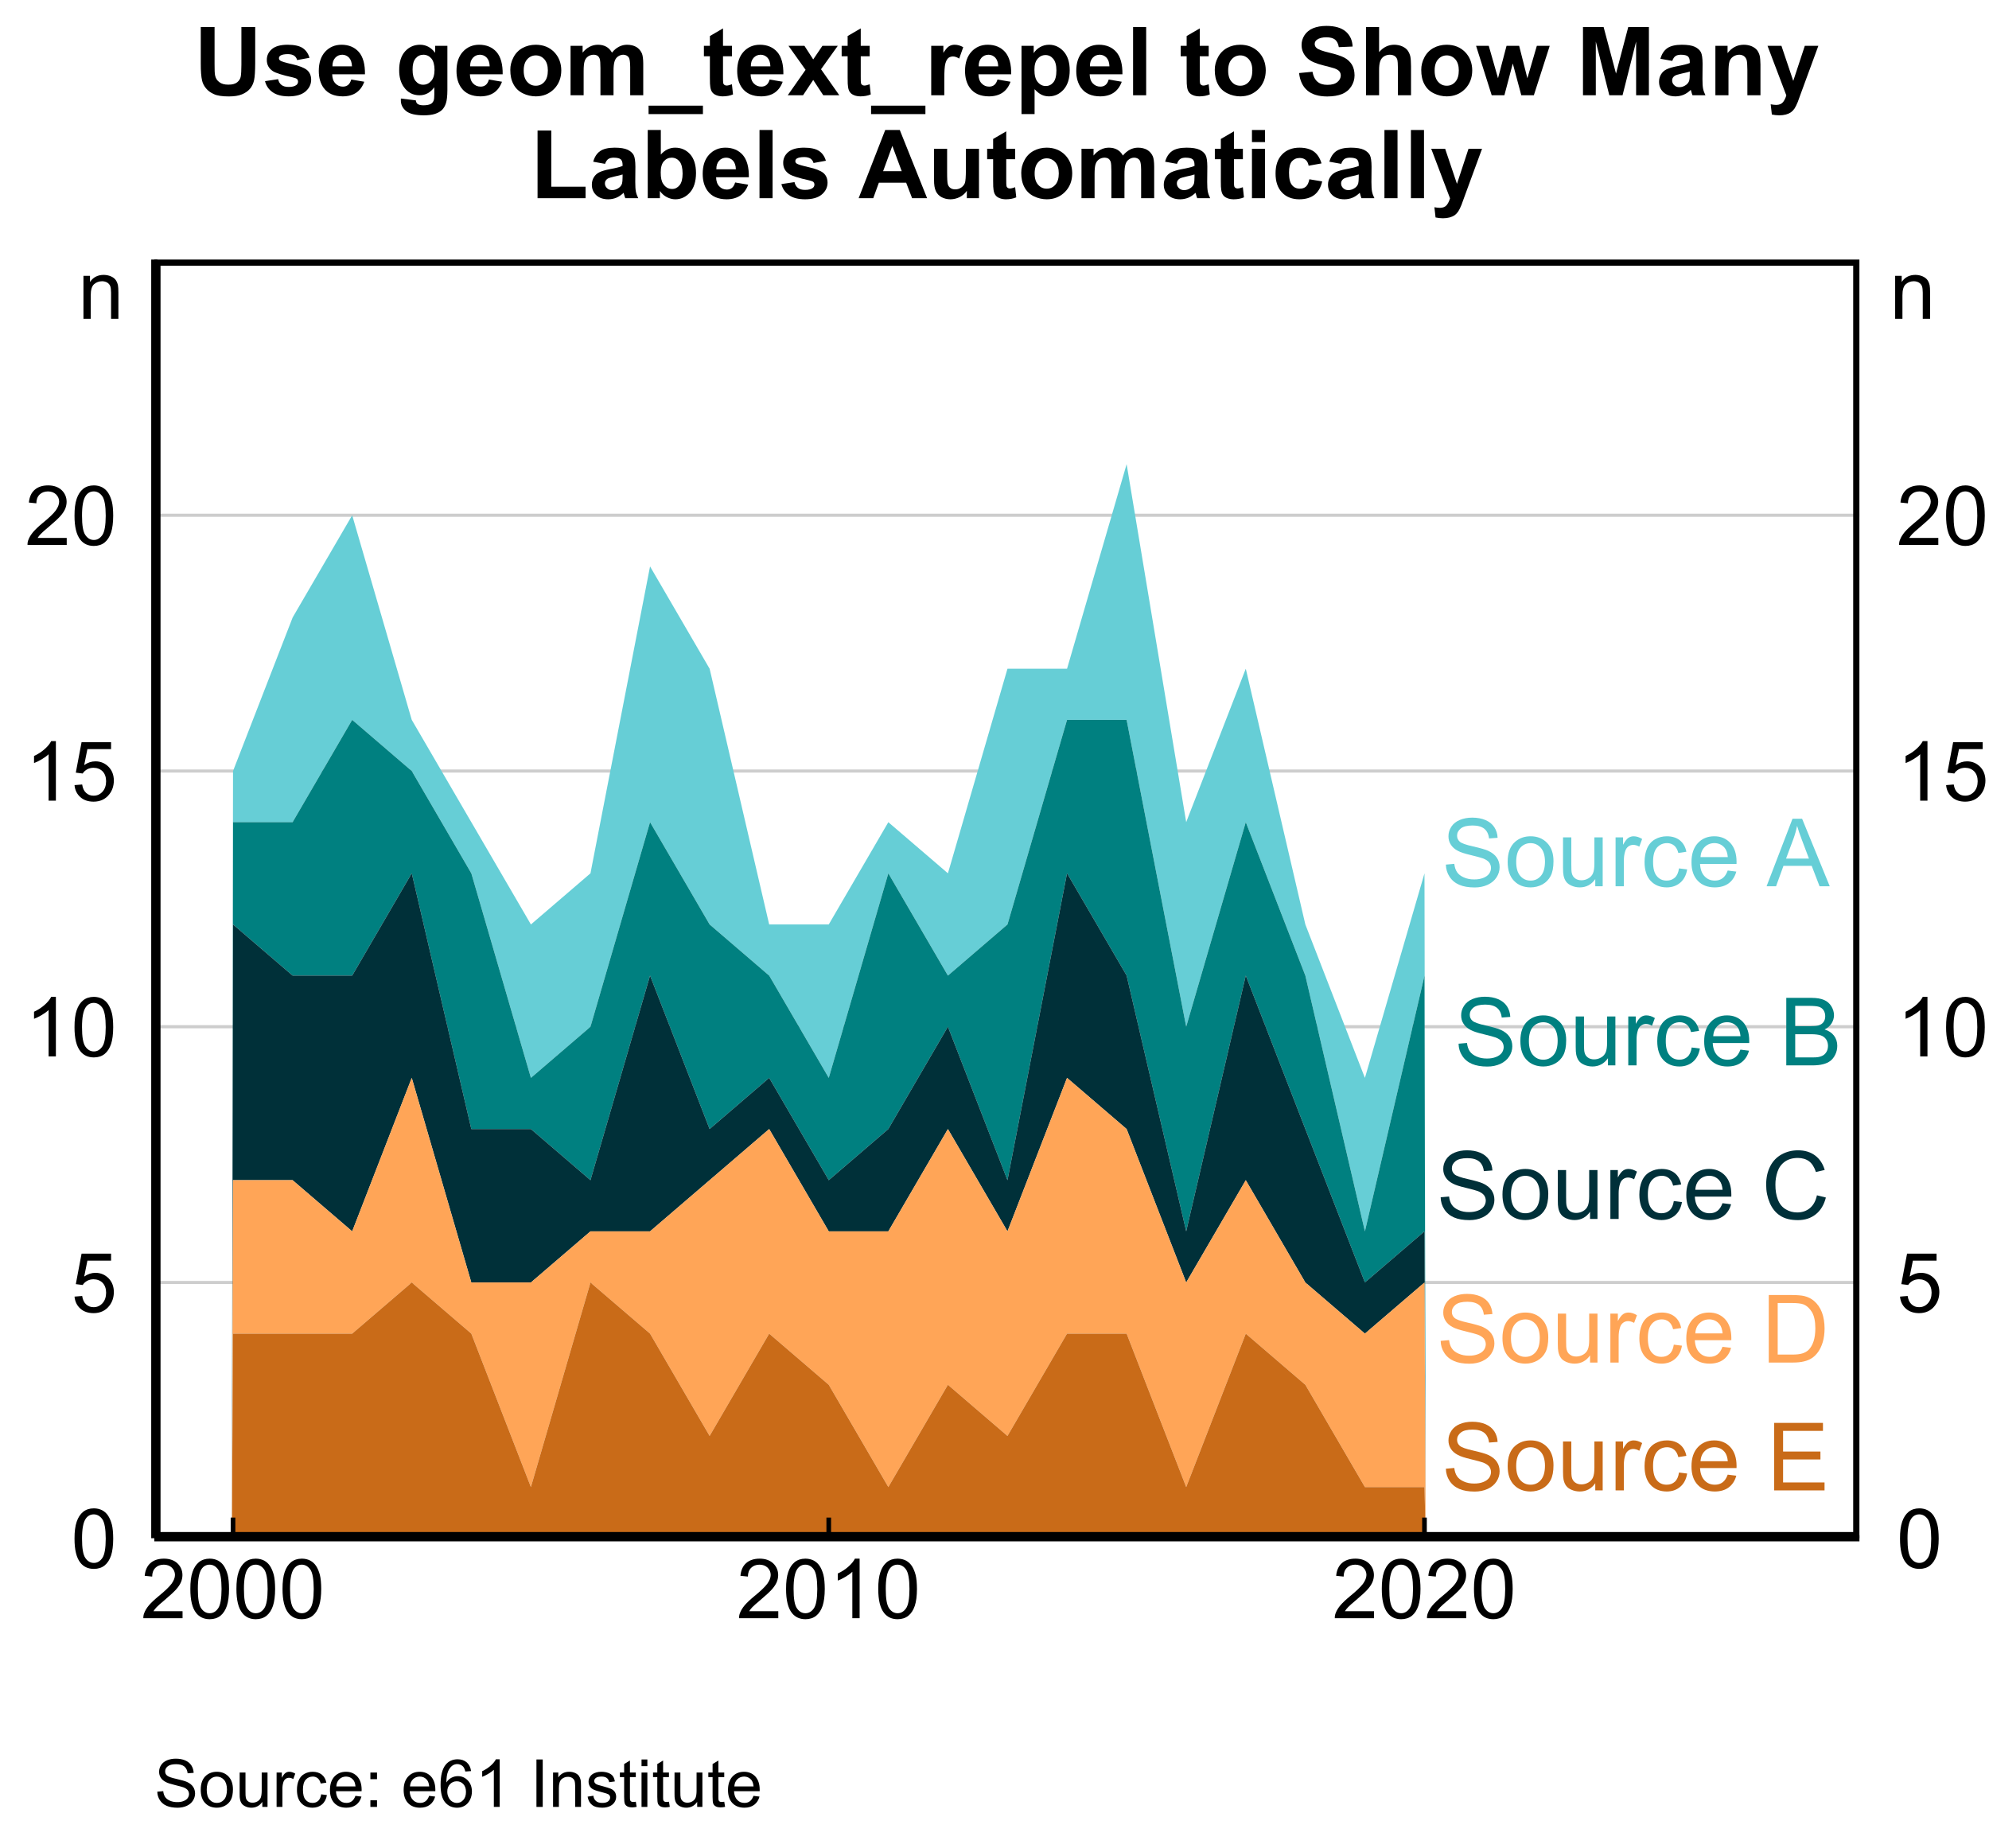 <?xml version="1.0" encoding="UTF-8"?>
<svg xmlns="http://www.w3.org/2000/svg" xmlns:xlink="http://www.w3.org/1999/xlink" width="240pt" height="223pt" viewBox="0 0 240 223" version="1.1">
<defs>
<g>
<symbol overflow="visible" id="glyph0-0">
<path style="stroke:none;" d="M 1.422 0 L 1.422 -7.113 L 7.113 -7.113 L 7.113 0 Z M 1.602 -0.18 L 6.934 -0.18 L 6.934 -6.934 L 1.602 -6.934 Z M 1.602 -0.18 "/>
</symbol>
<symbol overflow="visible" id="glyph0-1">
<path style="stroke:none;" d="M 0.512 -2.617 L 1.527 -2.707 C 1.574 -2.297 1.688 -1.961 1.863 -1.703 C 2.039 -1.441 2.312 -1.23 2.684 -1.07 C 3.051 -0.906 3.465 -0.824 3.934 -0.828 C 4.34 -0.824 4.703 -0.887 5.023 -1.012 C 5.336 -1.133 5.57 -1.301 5.727 -1.512 C 5.875 -1.723 5.953 -1.953 5.957 -2.211 C 5.953 -2.461 5.879 -2.684 5.734 -2.879 C 5.582 -3.066 5.336 -3.23 5 -3.363 C 4.777 -3.445 4.297 -3.574 3.551 -3.758 C 2.801 -3.934 2.273 -4.105 1.977 -4.27 C 1.586 -4.469 1.297 -4.723 1.109 -5.027 C 0.914 -5.328 0.82 -5.664 0.824 -6.039 C 0.82 -6.449 0.938 -6.832 1.172 -7.191 C 1.406 -7.547 1.746 -7.82 2.195 -8.008 C 2.641 -8.191 3.141 -8.285 3.691 -8.285 C 4.293 -8.285 4.824 -8.188 5.289 -7.992 C 5.746 -7.797 6.102 -7.512 6.352 -7.137 C 6.598 -6.758 6.73 -6.328 6.754 -5.852 L 5.719 -5.773 C 5.664 -6.285 5.473 -6.676 5.152 -6.941 C 4.828 -7.203 4.355 -7.336 3.734 -7.336 C 3.078 -7.336 2.605 -7.215 2.309 -6.977 C 2.012 -6.734 1.863 -6.445 1.863 -6.113 C 1.863 -5.816 1.969 -5.578 2.18 -5.391 C 2.383 -5.199 2.922 -5.004 3.801 -4.809 C 4.676 -4.609 5.277 -4.438 5.605 -4.289 C 6.078 -4.07 6.43 -3.793 6.656 -3.457 C 6.883 -3.121 6.996 -2.734 6.996 -2.301 C 6.996 -1.867 6.871 -1.457 6.621 -1.074 C 6.371 -0.688 6.012 -0.391 5.551 -0.18 C 5.082 0.035 4.562 0.141 3.984 0.141 C 3.246 0.141 2.625 0.035 2.129 -0.18 C 1.629 -0.395 1.238 -0.719 0.957 -1.152 C 0.672 -1.582 0.523 -2.07 0.512 -2.617 Z M 0.512 -2.617 "/>
</symbol>
<symbol overflow="visible" id="glyph0-2">
<path style="stroke:none;" d="M 0.379 -2.949 C 0.375 -4.039 0.68 -4.852 1.289 -5.379 C 1.797 -5.816 2.414 -6.035 3.145 -6.035 C 3.953 -6.035 4.617 -5.77 5.133 -5.238 C 5.648 -4.707 5.906 -3.973 5.906 -3.035 C 5.906 -2.273 5.789 -1.676 5.562 -1.242 C 5.332 -0.805 5.004 -0.465 4.57 -0.227 C 4.133 0.012 3.656 0.129 3.145 0.133 C 2.316 0.129 1.648 -0.133 1.141 -0.66 C 0.629 -1.188 0.375 -1.949 0.379 -2.949 Z M 1.406 -2.949 C 1.406 -2.191 1.57 -1.625 1.898 -1.25 C 2.227 -0.871 2.641 -0.684 3.145 -0.688 C 3.641 -0.684 4.055 -0.875 4.383 -1.254 C 4.711 -1.633 4.875 -2.207 4.879 -2.984 C 4.875 -3.711 4.707 -4.266 4.379 -4.641 C 4.043 -5.016 3.633 -5.203 3.145 -5.207 C 2.641 -5.203 2.227 -5.016 1.898 -4.645 C 1.57 -4.27 1.406 -3.703 1.406 -2.949 Z M 1.406 -2.949 "/>
</symbol>
<symbol overflow="visible" id="glyph0-3">
<path style="stroke:none;" d="M 4.617 0 L 4.617 -0.867 C 4.156 -0.203 3.531 0.129 2.746 0.133 C 2.395 0.129 2.07 0.066 1.77 -0.066 C 1.465 -0.195 1.238 -0.363 1.098 -0.566 C 0.949 -0.766 0.848 -1.016 0.789 -1.312 C 0.746 -1.508 0.727 -1.816 0.727 -2.246 L 0.727 -5.902 L 1.727 -5.902 L 1.727 -2.629 C 1.723 -2.102 1.742 -1.75 1.789 -1.574 C 1.848 -1.309 1.98 -1.102 2.188 -0.953 C 2.391 -0.801 2.645 -0.727 2.945 -0.727 C 3.242 -0.727 3.523 -0.801 3.789 -0.957 C 4.051 -1.105 4.238 -1.316 4.348 -1.586 C 4.457 -1.848 4.512 -2.23 4.512 -2.738 L 4.512 -5.902 L 5.512 -5.902 L 5.512 0 Z M 4.617 0 "/>
</symbol>
<symbol overflow="visible" id="glyph0-4">
<path style="stroke:none;" d="M 0.738 0 L 0.738 -5.902 L 1.641 -5.902 L 1.641 -5.008 C 1.867 -5.426 2.078 -5.703 2.273 -5.836 C 2.469 -5.969 2.684 -6.035 2.918 -6.035 C 3.254 -6.035 3.594 -5.926 3.945 -5.711 L 3.602 -4.785 C 3.355 -4.926 3.109 -4.996 2.867 -5 C 2.645 -4.996 2.449 -4.93 2.277 -4.801 C 2.102 -4.668 1.977 -4.488 1.906 -4.258 C 1.789 -3.898 1.734 -3.508 1.738 -3.09 L 1.738 0 Z M 0.738 0 "/>
</symbol>
<symbol overflow="visible" id="glyph0-5">
<path style="stroke:none;" d="M 4.602 -2.16 L 5.586 -2.035 C 5.473 -1.352 5.199 -0.82 4.758 -0.441 C 4.312 -0.059 3.77 0.129 3.129 0.133 C 2.32 0.129 1.668 -0.133 1.18 -0.656 C 0.688 -1.184 0.445 -1.941 0.445 -2.93 C 0.445 -3.562 0.551 -4.117 0.762 -4.598 C 0.973 -5.074 1.293 -5.434 1.723 -5.676 C 2.152 -5.914 2.621 -6.035 3.133 -6.035 C 3.77 -6.035 4.293 -5.871 4.703 -5.547 C 5.109 -5.223 5.371 -4.762 5.492 -4.168 L 4.52 -4.02 C 4.422 -4.414 4.258 -4.711 4.023 -4.91 C 3.785 -5.109 3.5 -5.207 3.172 -5.211 C 2.664 -5.207 2.258 -5.027 1.945 -4.668 C 1.629 -4.305 1.469 -3.734 1.473 -2.957 C 1.469 -2.16 1.621 -1.582 1.926 -1.227 C 2.227 -0.863 2.625 -0.684 3.117 -0.688 C 3.508 -0.684 3.836 -0.805 4.102 -1.047 C 4.363 -1.285 4.527 -1.656 4.602 -2.16 Z M 4.602 -2.16 "/>
</symbol>
<symbol overflow="visible" id="glyph0-6">
<path style="stroke:none;" d="M 4.789 -1.902 L 5.824 -1.773 C 5.66 -1.168 5.355 -0.699 4.918 -0.367 C 4.473 -0.035 3.91 0.129 3.23 0.133 C 2.363 0.129 1.68 -0.133 1.176 -0.664 C 0.668 -1.191 0.414 -1.938 0.418 -2.902 C 0.414 -3.891 0.672 -4.66 1.184 -5.211 C 1.691 -5.758 2.352 -6.035 3.172 -6.035 C 3.957 -6.035 4.602 -5.766 5.105 -5.227 C 5.602 -4.688 5.852 -3.93 5.855 -2.961 C 5.852 -2.898 5.852 -2.812 5.852 -2.695 L 1.449 -2.695 C 1.484 -2.047 1.668 -1.547 2 -1.203 C 2.328 -0.855 2.742 -0.684 3.234 -0.688 C 3.602 -0.684 3.914 -0.781 4.172 -0.977 C 4.43 -1.168 4.633 -1.477 4.789 -1.902 Z M 1.508 -3.52 L 4.801 -3.52 C 4.754 -4.012 4.629 -4.383 4.422 -4.633 C 4.102 -5.016 3.688 -5.207 3.184 -5.211 C 2.723 -5.207 2.336 -5.055 2.023 -4.75 C 1.707 -4.441 1.535 -4.031 1.508 -3.52 Z M 1.508 -3.52 "/>
</symbol>
<symbol overflow="visible" id="glyph0-7">
<path style="stroke:none;" d=""/>
</symbol>
<symbol overflow="visible" id="glyph0-8">
<path style="stroke:none;" d="M -0.016 0 L 3.113 -8.148 L 4.273 -8.148 L 7.609 0 L 6.379 0 L 5.43 -2.469 L 2.023 -2.469 L 1.129 0 Z M 2.336 -3.344 L 5.098 -3.344 L 4.246 -5.602 C 3.984 -6.285 3.793 -6.848 3.668 -7.293 C 3.562 -6.766 3.414 -6.246 3.23 -5.734 Z M 2.336 -3.344 "/>
</symbol>
<symbol overflow="visible" id="glyph0-9">
<path style="stroke:none;" d="M 0.832 0 L 0.832 -8.148 L 3.891 -8.148 C 4.512 -8.145 5.008 -8.062 5.387 -7.898 C 5.762 -7.734 6.059 -7.48 6.27 -7.137 C 6.48 -6.793 6.586 -6.434 6.59 -6.062 C 6.586 -5.711 6.492 -5.383 6.305 -5.078 C 6.117 -4.77 5.832 -4.523 5.453 -4.336 C 5.941 -4.188 6.32 -3.938 6.586 -3.594 C 6.852 -3.242 6.984 -2.832 6.984 -2.363 C 6.984 -1.977 6.902 -1.621 6.742 -1.297 C 6.578 -0.965 6.379 -0.715 6.145 -0.539 C 5.906 -0.359 5.609 -0.223 5.254 -0.137 C 4.895 -0.043 4.457 0 3.941 0 Z M 1.91 -4.723 L 3.672 -4.723 C 4.148 -4.723 4.492 -4.754 4.703 -4.816 C 4.973 -4.898 5.18 -5.031 5.32 -5.223 C 5.461 -5.41 5.531 -5.648 5.531 -5.934 C 5.531 -6.203 5.465 -6.441 5.336 -6.648 C 5.203 -6.852 5.016 -6.992 4.777 -7.07 C 4.535 -7.145 4.125 -7.184 3.539 -7.184 L 1.91 -7.184 Z M 1.91 -0.961 L 3.941 -0.961 C 4.285 -0.961 4.527 -0.973 4.672 -1 C 4.918 -1.043 5.129 -1.117 5.297 -1.223 C 5.461 -1.324 5.598 -1.477 5.707 -1.676 C 5.812 -1.871 5.863 -2.098 5.867 -2.363 C 5.863 -2.66 5.785 -2.926 5.633 -3.152 C 5.477 -3.375 5.262 -3.531 4.988 -3.625 C 4.707 -3.715 4.312 -3.762 3.797 -3.762 L 1.91 -3.762 Z M 1.91 -0.961 "/>
</symbol>
<symbol overflow="visible" id="glyph0-10">
<path style="stroke:none;" d="M 6.691 -2.855 L 7.77 -2.586 C 7.543 -1.695 7.133 -1.02 6.547 -0.559 C 5.957 -0.09 5.242 0.141 4.395 0.141 C 3.516 0.141 2.801 -0.035 2.254 -0.395 C 1.703 -0.75 1.285 -1.27 0.996 -1.949 C 0.707 -2.625 0.562 -3.352 0.566 -4.133 C 0.562 -4.977 0.723 -5.719 1.051 -6.352 C 1.371 -6.984 1.836 -7.465 2.438 -7.793 C 3.035 -8.121 3.691 -8.285 4.414 -8.285 C 5.227 -8.285 5.914 -8.074 6.469 -7.66 C 7.023 -7.242 7.41 -6.66 7.629 -5.914 L 6.57 -5.664 C 6.375 -6.254 6.102 -6.684 5.746 -6.957 C 5.383 -7.223 4.93 -7.359 4.391 -7.363 C 3.758 -7.359 3.234 -7.211 2.82 -6.914 C 2.398 -6.613 2.105 -6.207 1.934 -5.703 C 1.762 -5.195 1.676 -4.676 1.68 -4.141 C 1.676 -3.445 1.777 -2.84 1.98 -2.324 C 2.184 -1.805 2.496 -1.418 2.922 -1.168 C 3.348 -0.91 3.809 -0.785 4.309 -0.785 C 4.906 -0.785 5.418 -0.957 5.84 -1.305 C 6.258 -1.652 6.543 -2.168 6.691 -2.855 Z M 6.691 -2.855 "/>
</symbol>
<symbol overflow="visible" id="glyph0-11">
<path style="stroke:none;" d="M 0.879 0 L 0.879 -8.148 L 3.684 -8.148 C 4.312 -8.145 4.797 -8.105 5.137 -8.031 C 5.602 -7.918 6 -7.723 6.328 -7.445 C 6.758 -7.082 7.078 -6.617 7.293 -6.055 C 7.504 -5.484 7.609 -4.84 7.613 -4.117 C 7.609 -3.496 7.539 -2.949 7.395 -2.473 C 7.25 -1.996 7.062 -1.598 6.84 -1.285 C 6.609 -0.969 6.363 -0.723 6.098 -0.547 C 5.828 -0.363 5.504 -0.227 5.125 -0.137 C 4.746 -0.043 4.309 0 3.816 0 Z M 1.957 -0.961 L 3.695 -0.961 C 4.23 -0.961 4.652 -1.008 4.957 -1.109 C 5.262 -1.207 5.504 -1.352 5.691 -1.535 C 5.941 -1.789 6.141 -2.129 6.285 -2.562 C 6.426 -2.992 6.496 -3.516 6.5 -4.133 C 6.496 -4.984 6.359 -5.641 6.082 -6.098 C 5.801 -6.555 5.461 -6.863 5.062 -7.02 C 4.773 -7.129 4.309 -7.184 3.668 -7.184 L 1.957 -7.184 Z M 1.957 -0.961 "/>
</symbol>
<symbol overflow="visible" id="glyph0-12">
<path style="stroke:none;" d="M 0.898 0 L 0.898 -8.148 L 6.789 -8.148 L 6.789 -7.184 L 1.977 -7.184 L 1.977 -4.691 L 6.484 -4.691 L 6.484 -3.734 L 1.977 -3.734 L 1.977 -0.961 L 6.98 -0.961 L 6.98 0 Z M 0.898 0 "/>
</symbol>
<symbol overflow="visible" id="glyph1-0">
<path style="stroke:none;" d="M 1.25 0 L 1.25 -6.25 L 6.25 -6.25 L 6.25 0 Z M 1.406 -0.156 L 6.094 -0.156 L 6.094 -6.094 L 1.406 -6.094 Z M 1.406 -0.156 "/>
</symbol>
<symbol overflow="visible" id="glyph1-1">
<path style="stroke:none;" d="M 0.414 -3.531 C 0.41 -4.375 0.496 -5.055 0.676 -5.574 C 0.848 -6.086 1.109 -6.484 1.453 -6.766 C 1.797 -7.043 2.227 -7.184 2.75 -7.188 C 3.129 -7.184 3.465 -7.105 3.758 -6.953 C 4.047 -6.797 4.289 -6.574 4.477 -6.285 C 4.664 -5.992 4.812 -5.637 4.922 -5.223 C 5.027 -4.801 5.078 -4.238 5.082 -3.531 C 5.078 -2.688 4.992 -2.008 4.824 -1.496 C 4.648 -0.977 4.391 -0.578 4.051 -0.301 C 3.703 -0.02 3.27 0.117 2.75 0.121 C 2.055 0.117 1.516 -0.129 1.125 -0.621 C 0.648 -1.215 0.41 -2.184 0.414 -3.531 Z M 1.32 -3.531 C 1.316 -2.352 1.453 -1.57 1.73 -1.184 C 2.004 -0.793 2.344 -0.598 2.75 -0.602 C 3.148 -0.598 3.488 -0.793 3.766 -1.188 C 4.039 -1.574 4.176 -2.355 4.18 -3.531 C 4.176 -4.707 4.039 -5.488 3.766 -5.879 C 3.488 -6.262 3.145 -6.457 2.738 -6.461 C 2.332 -6.457 2.012 -6.285 1.773 -5.945 C 1.469 -5.508 1.316 -4.703 1.32 -3.531 Z M 1.32 -3.531 "/>
</symbol>
<symbol overflow="visible" id="glyph1-2">
<path style="stroke:none;" d="M 0.414 -1.875 L 1.336 -1.953 C 1.406 -1.5 1.562 -1.164 1.812 -0.941 C 2.059 -0.711 2.359 -0.598 2.715 -0.602 C 3.137 -0.598 3.496 -0.758 3.789 -1.078 C 4.078 -1.398 4.223 -1.82 4.227 -2.348 C 4.223 -2.848 4.082 -3.242 3.805 -3.535 C 3.52 -3.82 3.152 -3.965 2.699 -3.969 C 2.414 -3.965 2.16 -3.902 1.934 -3.777 C 1.707 -3.648 1.527 -3.48 1.398 -3.277 L 0.57 -3.383 L 1.266 -7.062 L 4.824 -7.062 L 4.824 -6.219 L 1.969 -6.219 L 1.582 -4.297 C 2.012 -4.594 2.461 -4.746 2.934 -4.746 C 3.555 -4.746 4.082 -4.527 4.516 -4.094 C 4.941 -3.66 5.156 -3.105 5.16 -2.426 C 5.156 -1.777 4.969 -1.215 4.594 -0.746 C 4.133 -0.168 3.504 0.117 2.715 0.121 C 2.059 0.117 1.527 -0.062 1.121 -0.426 C 0.707 -0.789 0.473 -1.273 0.414 -1.875 Z M 0.414 -1.875 "/>
</symbol>
<symbol overflow="visible" id="glyph1-3">
<path style="stroke:none;" d="M 3.727 0 L 2.848 0 L 2.848 -5.602 C 2.637 -5.398 2.359 -5.195 2.016 -4.992 C 1.672 -4.789 1.363 -4.637 1.09 -4.539 L 1.09 -5.391 C 1.582 -5.621 2.012 -5.898 2.379 -6.23 C 2.746 -6.555 3.004 -6.875 3.16 -7.188 L 3.727 -7.188 Z M 3.727 0 "/>
</symbol>
<symbol overflow="visible" id="glyph1-4">
<path style="stroke:none;" d="M 5.035 -0.844 L 5.035 0 L 0.305 0 C 0.297 -0.211 0.328 -0.414 0.406 -0.609 C 0.523 -0.93 0.719 -1.246 0.984 -1.562 C 1.25 -1.871 1.633 -2.234 2.133 -2.648 C 2.91 -3.281 3.434 -3.785 3.711 -4.16 C 3.98 -4.535 4.117 -4.887 4.121 -5.219 C 4.117 -5.566 3.992 -5.859 3.746 -6.102 C 3.496 -6.336 3.172 -6.457 2.773 -6.461 C 2.348 -6.457 2.012 -6.328 1.758 -6.078 C 1.5 -5.82 1.371 -5.469 1.371 -5.023 L 0.469 -5.117 C 0.531 -5.789 0.762 -6.305 1.168 -6.656 C 1.566 -7.008 2.109 -7.184 2.793 -7.188 C 3.477 -7.184 4.02 -6.992 4.422 -6.617 C 4.82 -6.234 5.02 -5.762 5.023 -5.199 C 5.02 -4.91 4.961 -4.629 4.848 -4.355 C 4.727 -4.074 4.535 -3.785 4.266 -3.48 C 3.992 -3.176 3.539 -2.754 2.91 -2.223 C 2.379 -1.777 2.039 -1.477 1.895 -1.32 C 1.742 -1.16 1.621 -1.004 1.523 -0.844 Z M 5.035 -0.844 "/>
</symbol>
<symbol overflow="visible" id="glyph1-5">
<path style="stroke:none;" d="M 0.66 0 L 0.66 -5.188 L 1.449 -5.188 L 1.449 -4.449 C 1.828 -5.016 2.379 -5.301 3.102 -5.305 C 3.41 -5.301 3.699 -5.246 3.961 -5.133 C 4.223 -5.02 4.418 -4.871 4.551 -4.691 C 4.68 -4.508 4.77 -4.293 4.824 -4.043 C 4.855 -3.879 4.875 -3.594 4.875 -3.188 L 4.875 0 L 3.992 0 L 3.992 -3.156 C 3.988 -3.512 3.957 -3.777 3.891 -3.957 C 3.82 -4.129 3.699 -4.27 3.527 -4.379 C 3.352 -4.48 3.145 -4.535 2.914 -4.539 C 2.535 -4.535 2.215 -4.418 1.945 -4.184 C 1.672 -3.945 1.535 -3.492 1.539 -2.832 L 1.539 0 Z M 0.66 0 "/>
</symbol>
<symbol overflow="visible" id="glyph2-0">
<path style="stroke:none;" d="M 1.438 0 L 1.438 -7.188 L 7.188 -7.188 L 7.188 0 Z M 1.617 -0.18 L 7.008 -0.18 L 7.008 -7.008 L 1.617 -7.008 Z M 1.617 -0.18 "/>
</symbol>
<symbol overflow="visible" id="glyph2-1">
<path style="stroke:none;" d="M 0.824 -8.23 L 2.488 -8.23 L 2.488 -3.773 C 2.484 -3.062 2.504 -2.602 2.551 -2.398 C 2.617 -2.055 2.789 -1.785 3.059 -1.586 C 3.324 -1.379 3.688 -1.277 4.156 -1.281 C 4.625 -1.277 4.98 -1.375 5.223 -1.57 C 5.457 -1.762 5.602 -1.996 5.652 -2.277 C 5.699 -2.555 5.723 -3.023 5.727 -3.68 L 5.727 -8.23 L 7.391 -8.23 L 7.391 -3.906 C 7.387 -2.918 7.344 -2.219 7.254 -1.812 C 7.164 -1.402 6.996 -1.059 6.758 -0.781 C 6.512 -0.496 6.191 -0.273 5.789 -0.109 C 5.383 0.059 4.855 0.141 4.207 0.141 C 3.418 0.141 2.82 0.051 2.418 -0.133 C 2.008 -0.312 1.688 -0.547 1.453 -0.84 C 1.219 -1.125 1.062 -1.43 0.988 -1.75 C 0.875 -2.223 0.82 -2.918 0.824 -3.84 Z M 0.824 -8.23 "/>
</symbol>
<symbol overflow="visible" id="glyph2-2">
<path style="stroke:none;" d="M 0.27 -1.703 L 1.852 -1.941 C 1.918 -1.633 2.055 -1.402 2.262 -1.242 C 2.465 -1.082 2.754 -1 3.129 -1.004 C 3.535 -1 3.84 -1.078 4.047 -1.23 C 4.184 -1.332 4.254 -1.473 4.258 -1.652 C 4.254 -1.77 4.215 -1.867 4.145 -1.949 C 4.062 -2.023 3.887 -2.094 3.617 -2.156 C 2.34 -2.438 1.535 -2.691 1.195 -2.926 C 0.723 -3.246 0.484 -3.695 0.488 -4.266 C 0.484 -4.781 0.688 -5.215 1.098 -5.57 C 1.504 -5.918 2.141 -6.094 3 -6.098 C 3.812 -6.094 4.418 -5.961 4.816 -5.699 C 5.215 -5.43 5.488 -5.035 5.637 -4.52 L 4.148 -4.246 C 4.086 -4.477 3.965 -4.652 3.785 -4.777 C 3.605 -4.898 3.352 -4.961 3.027 -4.965 C 2.609 -4.961 2.312 -4.902 2.133 -4.789 C 2.012 -4.703 1.949 -4.598 1.953 -4.469 C 1.949 -4.355 2.004 -4.262 2.109 -4.184 C 2.25 -4.078 2.742 -3.93 3.586 -3.738 C 4.426 -3.547 5.012 -3.312 5.344 -3.039 C 5.672 -2.754 5.836 -2.363 5.84 -1.863 C 5.836 -1.316 5.605 -0.844 5.152 -0.453 C 4.691 -0.062 4.02 0.129 3.129 0.133 C 2.316 0.129 1.672 -0.031 1.199 -0.359 C 0.723 -0.684 0.414 -1.133 0.27 -1.703 Z M 0.27 -1.703 "/>
</symbol>
<symbol overflow="visible" id="glyph2-3">
<path style="stroke:none;" d="M 4.277 -1.898 L 5.852 -1.633 C 5.645 -1.055 5.324 -0.617 4.891 -0.316 C 4.453 -0.02 3.91 0.129 3.258 0.133 C 2.219 0.129 1.449 -0.207 0.953 -0.883 C 0.559 -1.422 0.363 -2.105 0.363 -2.938 C 0.363 -3.922 0.621 -4.695 1.137 -5.258 C 1.652 -5.812 2.305 -6.094 3.102 -6.098 C 3.984 -6.094 4.684 -5.801 5.199 -5.219 C 5.707 -4.629 5.953 -3.73 5.934 -2.527 L 1.98 -2.527 C 1.992 -2.055 2.117 -1.691 2.363 -1.434 C 2.605 -1.172 2.91 -1.043 3.273 -1.043 C 3.52 -1.043 3.727 -1.109 3.895 -1.246 C 4.062 -1.379 4.191 -1.598 4.277 -1.898 Z M 4.367 -3.492 C 4.352 -3.949 4.234 -4.297 4.016 -4.535 C 3.789 -4.77 3.516 -4.887 3.195 -4.891 C 2.848 -4.887 2.562 -4.762 2.34 -4.516 C 2.113 -4.262 2.004 -3.922 2.012 -3.492 Z M 4.367 -3.492 "/>
</symbol>
<symbol overflow="visible" id="glyph2-4">
<path style="stroke:none;" d=""/>
</symbol>
<symbol overflow="visible" id="glyph2-5">
<path style="stroke:none;" d="M 0.68 0.395 L 2.48 0.613 C 2.508 0.82 2.578 0.965 2.691 1.043 C 2.836 1.152 3.074 1.207 3.398 1.211 C 3.809 1.207 4.117 1.145 4.324 1.027 C 4.461 0.941 4.562 0.809 4.637 0.629 C 4.684 0.496 4.711 0.258 4.711 -0.094 L 4.711 -0.965 C 4.238 -0.32 3.641 0 2.926 0 C 2.121 0 1.488 -0.336 1.023 -1.016 C 0.652 -1.547 0.469 -2.215 0.473 -3.016 C 0.469 -4.012 0.707 -4.773 1.191 -5.305 C 1.668 -5.828 2.27 -6.094 2.988 -6.098 C 3.723 -6.094 4.328 -5.77 4.812 -5.125 L 4.812 -5.965 L 6.289 -5.965 L 6.289 -0.613 C 6.285 0.094 6.227 0.617 6.113 0.965 C 5.996 1.312 5.836 1.586 5.625 1.785 C 5.414 1.98 5.133 2.137 4.785 2.25 C 4.434 2.363 3.992 2.418 3.461 2.422 C 2.445 2.418 1.727 2.246 1.305 1.902 C 0.879 1.555 0.668 1.117 0.672 0.586 C 0.668 0.531 0.672 0.465 0.68 0.395 Z M 2.09 -3.105 C 2.086 -2.473 2.207 -2.008 2.457 -1.715 C 2.699 -1.418 3.004 -1.27 3.363 -1.273 C 3.746 -1.27 4.07 -1.422 4.34 -1.727 C 4.602 -2.027 4.734 -2.473 4.738 -3.066 C 4.734 -3.68 4.605 -4.141 4.355 -4.441 C 4.098 -4.738 3.777 -4.887 3.391 -4.891 C 3.012 -4.887 2.699 -4.738 2.457 -4.449 C 2.207 -4.152 2.086 -3.707 2.09 -3.105 Z M 2.09 -3.105 "/>
</symbol>
<symbol overflow="visible" id="glyph2-6">
<path style="stroke:none;" d="M 0.461 -3.066 C 0.457 -3.586 0.586 -4.094 0.848 -4.586 C 1.102 -5.074 1.469 -5.449 1.945 -5.711 C 2.418 -5.965 2.945 -6.094 3.531 -6.098 C 4.434 -6.094 5.172 -5.801 5.75 -5.219 C 6.32 -4.629 6.609 -3.891 6.613 -3 C 6.609 -2.094 6.316 -1.344 5.738 -0.754 C 5.152 -0.164 4.422 0.129 3.543 0.133 C 2.992 0.129 2.469 0.008 1.977 -0.234 C 1.477 -0.48 1.102 -0.84 0.848 -1.32 C 0.586 -1.797 0.457 -2.379 0.461 -3.066 Z M 2.078 -2.98 C 2.074 -2.387 2.215 -1.934 2.5 -1.621 C 2.777 -1.305 3.125 -1.148 3.539 -1.152 C 3.949 -1.148 4.293 -1.305 4.574 -1.621 C 4.852 -1.934 4.992 -2.391 4.992 -2.992 C 4.992 -3.574 4.852 -4.023 4.574 -4.34 C 4.293 -4.652 3.949 -4.809 3.539 -4.812 C 3.125 -4.809 2.777 -4.652 2.5 -4.34 C 2.215 -4.023 2.074 -3.57 2.078 -2.98 Z M 2.078 -2.98 "/>
</symbol>
<symbol overflow="visible" id="glyph2-7">
<path style="stroke:none;" d="M 0.707 -5.965 L 2.16 -5.965 L 2.16 -5.148 C 2.68 -5.777 3.301 -6.094 4.02 -6.098 C 4.402 -6.094 4.734 -6.016 5.016 -5.859 C 5.297 -5.703 5.523 -5.465 5.703 -5.148 C 5.961 -5.465 6.246 -5.703 6.551 -5.859 C 6.855 -6.016 7.18 -6.094 7.523 -6.098 C 7.961 -6.094 8.328 -6.004 8.633 -5.832 C 8.934 -5.652 9.164 -5.391 9.316 -5.047 C 9.422 -4.789 9.473 -4.379 9.477 -3.812 L 9.477 0 L 7.902 0 L 7.902 -3.41 C 7.898 -4 7.844 -4.379 7.738 -4.555 C 7.59 -4.773 7.363 -4.887 7.062 -4.891 C 6.84 -4.887 6.633 -4.82 6.441 -4.688 C 6.242 -4.555 6.102 -4.355 6.02 -4.098 C 5.93 -3.832 5.887 -3.422 5.891 -2.863 L 5.891 0 L 4.312 0 L 4.312 -3.27 C 4.312 -3.848 4.281 -4.219 4.227 -4.391 C 4.168 -4.555 4.082 -4.68 3.965 -4.766 C 3.844 -4.844 3.684 -4.887 3.488 -4.891 C 3.238 -4.887 3.02 -4.82 2.828 -4.691 C 2.633 -4.559 2.492 -4.371 2.41 -4.125 C 2.324 -3.879 2.285 -3.469 2.285 -2.898 L 2.285 0 L 0.707 0 Z M 0.707 -5.965 "/>
</symbol>
<symbol overflow="visible" id="glyph2-8">
<path style="stroke:none;" d="M -0.105 2.273 L -0.105 1.254 L 6.453 1.254 L 6.453 2.273 Z M -0.105 2.273 "/>
</symbol>
<symbol overflow="visible" id="glyph2-9">
<path style="stroke:none;" d="M 3.559 -5.965 L 3.559 -4.707 L 2.48 -4.707 L 2.48 -2.301 C 2.477 -1.812 2.488 -1.527 2.512 -1.449 C 2.531 -1.367 2.578 -1.301 2.652 -1.25 C 2.723 -1.195 2.812 -1.172 2.922 -1.172 C 3.066 -1.172 3.277 -1.223 3.555 -1.324 L 3.688 -0.102 C 3.32 0.055 2.906 0.129 2.441 0.133 C 2.156 0.129 1.898 0.086 1.672 -0.008 C 1.441 -0.102 1.277 -0.227 1.172 -0.379 C 1.062 -0.527 0.988 -0.73 0.949 -0.992 C 0.914 -1.172 0.895 -1.543 0.898 -2.105 L 0.898 -4.707 L 0.176 -4.707 L 0.176 -5.965 L 0.898 -5.965 L 0.898 -7.148 L 2.48 -8.07 L 2.48 -5.965 Z M 3.559 -5.965 "/>
</symbol>
<symbol overflow="visible" id="glyph2-10">
<path style="stroke:none;" d="M 0.066 0 L 2.219 -3.07 L 0.156 -5.965 L 2.082 -5.965 L 3.141 -4.324 L 4.25 -5.965 L 6.105 -5.965 L 4.082 -3.141 L 6.289 0 L 4.352 0 L 3.141 -1.848 L 1.914 0 Z M 0.066 0 "/>
</symbol>
<symbol overflow="visible" id="glyph2-11">
<path style="stroke:none;" d="M 2.336 0 L 0.758 0 L 0.758 -5.965 L 2.223 -5.965 L 2.223 -5.117 C 2.473 -5.512 2.699 -5.777 2.898 -5.906 C 3.098 -6.031 3.324 -6.094 3.582 -6.098 C 3.938 -6.094 4.285 -5.996 4.621 -5.801 L 4.133 -4.426 C 3.863 -4.594 3.617 -4.68 3.391 -4.684 C 3.168 -4.68 2.98 -4.621 2.828 -4.5 C 2.676 -4.375 2.555 -4.152 2.469 -3.84 C 2.375 -3.52 2.332 -2.855 2.336 -1.844 Z M 2.336 0 "/>
</symbol>
<symbol overflow="visible" id="glyph2-12">
<path style="stroke:none;" d="M 0.781 -5.965 L 2.25 -5.965 L 2.25 -5.086 C 2.441 -5.383 2.699 -5.625 3.027 -5.816 C 3.352 -6 3.711 -6.094 4.109 -6.098 C 4.797 -6.094 5.387 -5.82 5.871 -5.281 C 6.355 -4.734 6.598 -3.98 6.598 -3.016 C 6.598 -2.02 6.352 -1.246 5.867 -0.695 C 5.375 -0.145 4.785 0.129 4.098 0.133 C 3.766 0.129 3.469 0.066 3.203 -0.062 C 2.934 -0.191 2.652 -0.414 2.359 -0.734 L 2.359 2.27 L 0.781 2.27 Z M 2.34 -3.082 C 2.336 -2.41 2.469 -1.914 2.738 -1.598 C 3.004 -1.273 3.328 -1.113 3.711 -1.117 C 4.074 -1.113 4.379 -1.262 4.625 -1.559 C 4.867 -1.852 4.992 -2.332 4.992 -3.004 C 4.992 -3.625 4.863 -4.09 4.613 -4.395 C 4.359 -4.699 4.051 -4.852 3.684 -4.852 C 3.297 -4.852 2.977 -4.699 2.723 -4.402 C 2.465 -4.102 2.336 -3.664 2.34 -3.082 Z M 2.34 -3.082 "/>
</symbol>
<symbol overflow="visible" id="glyph2-13">
<path style="stroke:none;" d="M 0.824 0 L 0.824 -8.23 L 2.402 -8.23 L 2.402 0 Z M 0.824 0 "/>
</symbol>
<symbol overflow="visible" id="glyph2-14">
<path style="stroke:none;" d="M 0.414 -2.68 L 2.031 -2.836 C 2.129 -2.293 2.328 -1.895 2.625 -1.641 C 2.922 -1.383 3.32 -1.254 3.828 -1.258 C 4.359 -1.254 4.766 -1.367 5.039 -1.598 C 5.309 -1.82 5.441 -2.086 5.445 -2.391 C 5.441 -2.586 5.387 -2.75 5.273 -2.887 C 5.16 -3.023 4.961 -3.145 4.676 -3.246 C 4.48 -3.312 4.035 -3.43 3.348 -3.605 C 2.453 -3.824 1.828 -4.098 1.473 -4.418 C 0.965 -4.871 0.715 -5.422 0.715 -6.074 C 0.715 -6.492 0.832 -6.883 1.07 -7.25 C 1.305 -7.613 1.648 -7.895 2.098 -8.086 C 2.543 -8.273 3.082 -8.367 3.719 -8.371 C 4.746 -8.367 5.523 -8.141 6.047 -7.691 C 6.57 -7.234 6.844 -6.629 6.875 -5.879 L 5.211 -5.805 C 5.137 -6.227 4.984 -6.531 4.754 -6.719 C 4.516 -6.902 4.164 -6.996 3.699 -6.996 C 3.215 -6.996 2.84 -6.895 2.566 -6.699 C 2.387 -6.566 2.297 -6.398 2.301 -6.188 C 2.297 -5.992 2.379 -5.824 2.551 -5.688 C 2.754 -5.512 3.262 -5.328 4.074 -5.137 C 4.879 -4.945 5.48 -4.746 5.871 -4.543 C 6.258 -4.336 6.559 -4.059 6.781 -3.707 C 6.996 -3.352 7.105 -2.914 7.109 -2.398 C 7.105 -1.922 6.977 -1.48 6.715 -1.07 C 6.453 -0.656 6.082 -0.352 5.605 -0.152 C 5.125 0.043 4.527 0.141 3.812 0.145 C 2.77 0.141 1.969 -0.098 1.414 -0.574 C 0.852 -1.055 0.52 -1.754 0.414 -2.68 Z M 0.414 -2.68 "/>
</symbol>
<symbol overflow="visible" id="glyph2-15">
<path style="stroke:none;" d="M 2.398 -8.23 L 2.398 -5.207 C 2.902 -5.797 3.512 -6.094 4.223 -6.098 C 4.582 -6.094 4.91 -6.027 5.203 -5.895 C 5.496 -5.762 5.715 -5.59 5.863 -5.379 C 6.008 -5.168 6.109 -4.934 6.168 -4.684 C 6.219 -4.426 6.246 -4.031 6.25 -3.5 L 6.25 0 L 4.672 0 L 4.672 -3.148 C 4.668 -3.77 4.641 -4.168 4.582 -4.34 C 4.52 -4.508 4.414 -4.641 4.266 -4.742 C 4.113 -4.836 3.922 -4.887 3.695 -4.891 C 3.43 -4.887 3.195 -4.824 2.992 -4.699 C 2.785 -4.57 2.633 -4.375 2.539 -4.121 C 2.441 -3.863 2.395 -3.488 2.398 -2.988 L 2.398 0 L 0.82 0 L 0.82 -8.23 Z M 2.398 -8.23 "/>
</symbol>
<symbol overflow="visible" id="glyph2-16">
<path style="stroke:none;" d="M 1.938 0 L 0.051 -5.965 L 1.582 -5.965 L 2.699 -2.055 L 3.727 -5.965 L 5.25 -5.965 L 6.242 -2.055 L 7.383 -5.965 L 8.938 -5.965 L 7.023 0 L 5.508 0 L 4.48 -3.836 L 3.469 0 Z M 1.938 0 "/>
</symbol>
<symbol overflow="visible" id="glyph2-17">
<path style="stroke:none;" d="M 0.812 0 L 0.812 -8.23 L 3.301 -8.23 L 4.797 -2.617 L 6.273 -8.23 L 8.766 -8.23 L 8.766 0 L 7.223 0 L 7.223 -6.48 L 5.586 0 L 3.988 0 L 2.359 -6.48 L 2.359 0 Z M 0.812 0 "/>
</symbol>
<symbol overflow="visible" id="glyph2-18">
<path style="stroke:none;" d="M 2.004 -4.145 L 0.574 -4.402 C 0.73 -4.973 1.004 -5.398 1.402 -5.68 C 1.793 -5.953 2.379 -6.094 3.156 -6.098 C 3.855 -6.094 4.379 -6.012 4.727 -5.848 C 5.07 -5.68 5.312 -5.465 5.453 -5.211 C 5.59 -4.953 5.66 -4.484 5.664 -3.801 L 5.648 -1.961 C 5.648 -1.434 5.672 -1.047 5.723 -0.797 C 5.773 -0.547 5.867 -0.281 6.008 0 L 4.445 0 C 4.402 -0.102 4.352 -0.254 4.297 -0.465 C 4.266 -0.555 4.246 -0.617 4.238 -0.652 C 3.965 -0.387 3.68 -0.191 3.375 -0.062 C 3.066 0.066 2.738 0.129 2.391 0.133 C 1.777 0.129 1.293 -0.035 0.941 -0.363 C 0.586 -0.695 0.41 -1.117 0.41 -1.629 C 0.41 -1.965 0.488 -2.262 0.652 -2.527 C 0.809 -2.789 1.035 -2.992 1.328 -3.137 C 1.613 -3.273 2.031 -3.398 2.582 -3.504 C 3.316 -3.641 3.828 -3.77 4.117 -3.891 L 4.117 -4.047 C 4.113 -4.348 4.039 -4.562 3.891 -4.695 C 3.742 -4.82 3.457 -4.887 3.043 -4.891 C 2.758 -4.887 2.539 -4.832 2.387 -4.723 C 2.227 -4.613 2.102 -4.418 2.004 -4.145 Z M 4.117 -2.863 C 3.91 -2.793 3.59 -2.711 3.156 -2.621 C 2.715 -2.523 2.43 -2.434 2.297 -2.348 C 2.09 -2.199 1.984 -2.016 1.988 -1.793 C 1.984 -1.57 2.066 -1.379 2.234 -1.219 C 2.395 -1.055 2.605 -0.973 2.863 -0.977 C 3.145 -0.973 3.418 -1.066 3.68 -1.258 C 3.867 -1.398 3.992 -1.574 4.055 -1.781 C 4.094 -1.914 4.113 -2.168 4.117 -2.551 Z M 4.117 -2.863 "/>
</symbol>
<symbol overflow="visible" id="glyph2-19">
<path style="stroke:none;" d="M 6.25 0 L 4.672 0 L 4.672 -3.043 C 4.668 -3.684 4.637 -4.102 4.57 -4.293 C 4.5 -4.48 4.391 -4.629 4.242 -4.734 C 4.09 -4.836 3.906 -4.887 3.695 -4.891 C 3.418 -4.887 3.172 -4.812 2.957 -4.664 C 2.738 -4.516 2.59 -4.316 2.512 -4.07 C 2.43 -3.82 2.391 -3.363 2.391 -2.699 L 2.391 0 L 0.812 0 L 0.812 -5.965 L 2.281 -5.965 L 2.281 -5.086 C 2.797 -5.758 3.453 -6.094 4.246 -6.098 C 4.59 -6.094 4.906 -6.031 5.199 -5.91 C 5.484 -5.781 5.703 -5.621 5.852 -5.43 C 5.996 -5.23 6.098 -5.008 6.16 -4.766 C 6.215 -4.516 6.246 -4.164 6.25 -3.707 Z M 6.25 0 "/>
</symbol>
<symbol overflow="visible" id="glyph2-20">
<path style="stroke:none;" d="M 0.078 -5.965 L 1.758 -5.965 L 3.184 -1.73 L 4.578 -5.965 L 6.211 -5.965 L 4.105 -0.227 L 3.727 0.812 C 3.586 1.16 3.453 1.426 3.332 1.609 C 3.203 1.793 3.059 1.941 2.898 2.059 C 2.734 2.168 2.535 2.258 2.297 2.324 C 2.059 2.387 1.789 2.418 1.492 2.422 C 1.188 2.418 0.891 2.387 0.602 2.324 L 0.461 1.09 C 0.707 1.137 0.93 1.16 1.129 1.164 C 1.492 1.16 1.762 1.051 1.941 0.84 C 2.113 0.621 2.25 0.348 2.348 0.016 Z M 0.078 -5.965 "/>
</symbol>
<symbol overflow="visible" id="glyph2-21">
<path style="stroke:none;" d="M 0.883 0 L 0.883 -8.164 L 2.543 -8.164 L 2.543 -1.387 L 6.676 -1.387 L 6.676 0 Z M 0.883 0 "/>
</symbol>
<symbol overflow="visible" id="glyph2-22">
<path style="stroke:none;" d="M 0.758 0 L 0.758 -8.23 L 2.336 -8.23 L 2.336 -5.266 C 2.82 -5.816 3.398 -6.094 4.066 -6.098 C 4.793 -6.094 5.391 -5.832 5.867 -5.309 C 6.34 -4.781 6.578 -4.023 6.582 -3.043 C 6.578 -2.02 6.336 -1.238 5.852 -0.691 C 5.363 -0.145 4.773 0.129 4.086 0.133 C 3.742 0.129 3.406 0.047 3.078 -0.121 C 2.742 -0.289 2.457 -0.539 2.223 -0.875 L 2.223 0 Z M 2.324 -3.109 C 2.32 -2.488 2.418 -2.031 2.617 -1.742 C 2.887 -1.32 3.25 -1.113 3.707 -1.113 C 4.051 -1.113 4.348 -1.262 4.594 -1.559 C 4.84 -1.855 4.961 -2.324 4.965 -2.965 C 4.961 -3.645 4.84 -4.133 4.594 -4.438 C 4.344 -4.734 4.027 -4.887 3.645 -4.891 C 3.266 -4.887 2.949 -4.738 2.699 -4.449 C 2.445 -4.152 2.32 -3.707 2.324 -3.109 Z M 2.324 -3.109 "/>
</symbol>
<symbol overflow="visible" id="glyph2-23">
<path style="stroke:none;" d="M 8.262 0 L 6.453 0 L 5.734 -1.871 L 2.441 -1.871 L 1.762 0 L 0 0 L 3.207 -8.23 L 4.965 -8.23 Z M 5.199 -3.258 L 4.066 -6.312 L 2.953 -3.258 Z M 5.199 -3.258 "/>
</symbol>
<symbol overflow="visible" id="glyph2-24">
<path style="stroke:none;" d="M 4.75 0 L 4.75 -0.895 C 4.531 -0.57 4.246 -0.32 3.895 -0.141 C 3.539 0.039 3.164 0.129 2.773 0.133 C 2.367 0.129 2.008 0.043 1.695 -0.129 C 1.375 -0.305 1.145 -0.551 1.004 -0.871 C 0.859 -1.188 0.789 -1.629 0.793 -2.191 L 0.793 -5.965 L 2.371 -5.965 L 2.371 -3.223 C 2.367 -2.383 2.395 -1.867 2.457 -1.68 C 2.512 -1.488 2.617 -1.34 2.773 -1.23 C 2.922 -1.121 3.117 -1.066 3.359 -1.066 C 3.625 -1.066 3.867 -1.141 4.082 -1.289 C 4.293 -1.438 4.438 -1.621 4.52 -1.84 C 4.594 -2.059 4.633 -2.594 4.637 -3.449 L 4.637 -5.965 L 6.215 -5.965 L 6.215 0 Z M 4.75 0 "/>
</symbol>
<symbol overflow="visible" id="glyph2-25">
<path style="stroke:none;" d="M 0.824 -6.773 L 0.824 -8.23 L 2.402 -8.23 L 2.402 -6.773 Z M 0.824 0 L 0.824 -5.965 L 2.402 -5.965 L 2.402 0 Z M 0.824 0 "/>
</symbol>
<symbol overflow="visible" id="glyph2-26">
<path style="stroke:none;" d="M 6.023 -4.199 L 4.469 -3.918 C 4.414 -4.227 4.297 -4.461 4.113 -4.621 C 3.926 -4.773 3.684 -4.852 3.391 -4.855 C 2.996 -4.852 2.684 -4.715 2.449 -4.449 C 2.215 -4.176 2.098 -3.723 2.102 -3.09 C 2.098 -2.379 2.215 -1.879 2.457 -1.59 C 2.691 -1.293 3.012 -1.148 3.414 -1.152 C 3.711 -1.148 3.957 -1.234 4.148 -1.406 C 4.34 -1.578 4.473 -1.871 4.555 -2.285 L 6.105 -2.023 C 5.941 -1.305 5.629 -0.77 5.176 -0.41 C 4.715 -0.051 4.105 0.129 3.34 0.133 C 2.465 0.129 1.77 -0.145 1.254 -0.691 C 0.734 -1.238 0.473 -2 0.477 -2.977 C 0.473 -3.961 0.734 -4.727 1.258 -5.273 C 1.777 -5.82 2.48 -6.094 3.367 -6.098 C 4.09 -6.094 4.668 -5.938 5.102 -5.629 C 5.527 -5.312 5.836 -4.836 6.023 -4.199 Z M 6.023 -4.199 "/>
</symbol>
<symbol overflow="visible" id="glyph3-0">
<path style="stroke:none;" d="M 1 0 L 1 -5 L 5 -5 L 5 0 Z M 1.125 -0.125 L 4.875 -0.125 L 4.875 -4.875 L 1.125 -4.875 Z M 1.125 -0.125 "/>
</symbol>
<symbol overflow="visible" id="glyph3-1">
<path style="stroke:none;" d="M 0.359 -1.84 L 1.074 -1.902 C 1.105 -1.613 1.184 -1.379 1.309 -1.195 C 1.43 -1.012 1.625 -0.863 1.887 -0.75 C 2.145 -0.637 2.438 -0.578 2.766 -0.582 C 3.055 -0.578 3.309 -0.621 3.531 -0.711 C 3.75 -0.793 3.914 -0.91 4.023 -1.062 C 4.129 -1.211 4.184 -1.375 4.188 -1.555 C 4.184 -1.73 4.133 -1.887 4.031 -2.023 C 3.926 -2.156 3.754 -2.27 3.516 -2.363 C 3.359 -2.418 3.02 -2.512 2.496 -2.641 C 1.969 -2.766 1.598 -2.887 1.391 -3 C 1.113 -3.141 0.91 -3.316 0.777 -3.531 C 0.641 -3.742 0.574 -3.98 0.578 -4.246 C 0.574 -4.531 0.656 -4.801 0.824 -5.055 C 0.984 -5.305 1.223 -5.496 1.543 -5.629 C 1.855 -5.758 2.207 -5.824 2.594 -5.824 C 3.016 -5.824 3.391 -5.754 3.715 -5.617 C 4.039 -5.48 4.289 -5.281 4.465 -5.016 C 4.637 -4.75 4.73 -4.449 4.746 -4.113 L 4.02 -4.059 C 3.98 -4.418 3.848 -4.691 3.621 -4.879 C 3.395 -5.062 3.062 -5.156 2.625 -5.156 C 2.164 -5.156 1.828 -5.07 1.621 -4.902 C 1.41 -4.734 1.305 -4.531 1.309 -4.297 C 1.305 -4.086 1.379 -3.918 1.531 -3.789 C 1.672 -3.652 2.055 -3.516 2.672 -3.379 C 3.289 -3.238 3.711 -3.117 3.941 -3.016 C 4.273 -2.859 4.52 -2.664 4.68 -2.43 C 4.836 -2.191 4.914 -1.922 4.918 -1.617 C 4.914 -1.312 4.828 -1.023 4.656 -0.754 C 4.48 -0.484 4.23 -0.273 3.902 -0.125 C 3.574 0.023 3.207 0.094 2.801 0.098 C 2.281 0.094 1.844 0.02 1.496 -0.129 C 1.145 -0.277 0.871 -0.504 0.672 -0.809 C 0.473 -1.113 0.367 -1.457 0.359 -1.84 Z M 0.359 -1.84 "/>
</symbol>
<symbol overflow="visible" id="glyph3-2">
<path style="stroke:none;" d="M 0.266 -2.074 C 0.262 -2.84 0.477 -3.406 0.906 -3.781 C 1.262 -4.086 1.695 -4.242 2.211 -4.242 C 2.777 -4.242 3.246 -4.055 3.609 -3.68 C 3.969 -3.305 4.148 -2.789 4.152 -2.133 C 4.148 -1.598 4.066 -1.176 3.91 -0.871 C 3.746 -0.562 3.516 -0.324 3.211 -0.16 C 2.906 0.012 2.57 0.094 2.211 0.094 C 1.625 0.094 1.156 -0.09 0.801 -0.465 C 0.441 -0.832 0.262 -1.371 0.266 -2.074 Z M 0.988 -2.074 C 0.984 -1.543 1.102 -1.145 1.336 -0.879 C 1.566 -0.613 1.855 -0.48 2.211 -0.484 C 2.555 -0.48 2.848 -0.613 3.082 -0.883 C 3.312 -1.145 3.426 -1.551 3.43 -2.098 C 3.426 -2.609 3.309 -2.996 3.078 -3.262 C 2.844 -3.523 2.555 -3.656 2.211 -3.66 C 1.855 -3.656 1.566 -3.523 1.336 -3.266 C 1.102 -3 0.984 -2.605 0.988 -2.074 Z M 0.988 -2.074 "/>
</symbol>
<symbol overflow="visible" id="glyph3-3">
<path style="stroke:none;" d="M 3.246 0 L 3.246 -0.609 C 2.922 -0.141 2.48 0.094 1.93 0.094 C 1.68 0.094 1.453 0.047 1.242 -0.047 C 1.031 -0.141 0.871 -0.258 0.77 -0.398 C 0.664 -0.539 0.594 -0.711 0.555 -0.922 C 0.523 -1.055 0.508 -1.273 0.512 -1.578 L 0.512 -4.148 L 1.215 -4.148 L 1.215 -1.848 C 1.211 -1.477 1.227 -1.23 1.258 -1.105 C 1.301 -0.918 1.395 -0.773 1.539 -0.668 C 1.68 -0.562 1.855 -0.508 2.07 -0.512 C 2.277 -0.508 2.477 -0.562 2.664 -0.672 C 2.848 -0.777 2.977 -0.926 3.055 -1.113 C 3.129 -1.301 3.168 -1.57 3.172 -1.926 L 3.172 -4.148 L 3.875 -4.148 L 3.875 0 Z M 3.246 0 "/>
</symbol>
<symbol overflow="visible" id="glyph3-4">
<path style="stroke:none;" d="M 0.52 0 L 0.52 -4.148 L 1.152 -4.148 L 1.152 -3.52 C 1.312 -3.812 1.461 -4.008 1.598 -4.102 C 1.734 -4.195 1.887 -4.242 2.051 -4.242 C 2.285 -4.242 2.523 -4.164 2.773 -4.016 L 2.531 -3.363 C 2.359 -3.465 2.188 -3.516 2.016 -3.516 C 1.859 -3.516 1.719 -3.469 1.602 -3.375 C 1.477 -3.281 1.391 -3.152 1.34 -2.992 C 1.258 -2.738 1.219 -2.465 1.223 -2.172 L 1.223 0 Z M 0.52 0 "/>
</symbol>
<symbol overflow="visible" id="glyph3-5">
<path style="stroke:none;" d="M 3.234 -1.52 L 3.926 -1.43 C 3.848 -0.953 3.652 -0.578 3.344 -0.309 C 3.031 -0.039 2.648 0.094 2.199 0.094 C 1.629 0.094 1.172 -0.09 0.828 -0.461 C 0.48 -0.832 0.309 -1.363 0.312 -2.059 C 0.309 -2.504 0.383 -2.898 0.535 -3.234 C 0.68 -3.57 0.906 -3.82 1.211 -3.988 C 1.512 -4.156 1.844 -4.242 2.203 -4.242 C 2.652 -4.242 3.02 -4.125 3.309 -3.898 C 3.594 -3.668 3.777 -3.348 3.859 -2.93 L 3.176 -2.824 C 3.109 -3.102 2.992 -3.309 2.828 -3.453 C 2.66 -3.59 2.461 -3.66 2.23 -3.664 C 1.875 -3.66 1.586 -3.535 1.367 -3.281 C 1.141 -3.027 1.031 -2.625 1.035 -2.078 C 1.031 -1.52 1.137 -1.113 1.355 -0.863 C 1.566 -0.605 1.848 -0.48 2.191 -0.484 C 2.465 -0.48 2.695 -0.566 2.883 -0.738 C 3.066 -0.906 3.184 -1.164 3.234 -1.52 Z M 3.234 -1.52 "/>
</symbol>
<symbol overflow="visible" id="glyph3-6">
<path style="stroke:none;" d="M 3.367 -1.336 L 4.094 -1.246 C 3.977 -0.82 3.766 -0.492 3.457 -0.258 C 3.145 -0.023 2.746 0.094 2.27 0.094 C 1.66 0.094 1.18 -0.09 0.824 -0.465 C 0.469 -0.836 0.293 -1.363 0.293 -2.039 C 0.293 -2.734 0.473 -3.273 0.832 -3.664 C 1.191 -4.047 1.656 -4.242 2.23 -4.242 C 2.781 -4.242 3.234 -4.051 3.59 -3.676 C 3.938 -3.293 4.113 -2.762 4.117 -2.082 C 4.113 -2.035 4.113 -1.973 4.113 -1.895 L 1.02 -1.895 C 1.043 -1.434 1.172 -1.086 1.406 -0.848 C 1.637 -0.602 1.926 -0.48 2.273 -0.484 C 2.531 -0.48 2.75 -0.547 2.934 -0.688 C 3.113 -0.82 3.258 -1.039 3.367 -1.336 Z M 1.059 -2.473 L 3.375 -2.473 C 3.344 -2.82 3.254 -3.082 3.109 -3.258 C 2.883 -3.527 2.594 -3.66 2.238 -3.664 C 1.914 -3.66 1.641 -3.555 1.422 -3.34 C 1.199 -3.121 1.078 -2.832 1.059 -2.473 Z M 1.059 -2.473 "/>
</symbol>
<symbol overflow="visible" id="glyph3-7">
<path style="stroke:none;" d="M 0.723 -3.348 L 0.723 -4.148 L 1.523 -4.148 L 1.523 -3.348 Z M 0.723 0 L 0.723 -0.801 L 1.523 -0.801 L 1.523 0 Z M 0.723 0 "/>
</symbol>
<symbol overflow="visible" id="glyph3-8">
<path style="stroke:none;" d=""/>
</symbol>
<symbol overflow="visible" id="glyph3-9">
<path style="stroke:none;" d="M 3.98 -4.324 L 3.281 -4.27 C 3.219 -4.543 3.129 -4.742 3.016 -4.871 C 2.824 -5.066 2.59 -5.168 2.312 -5.172 C 2.086 -5.168 1.891 -5.105 1.723 -4.984 C 1.5 -4.82 1.324 -4.586 1.199 -4.277 C 1.07 -3.965 1.004 -3.523 1 -2.953 C 1.168 -3.211 1.375 -3.402 1.621 -3.527 C 1.863 -3.652 2.121 -3.715 2.391 -3.715 C 2.859 -3.715 3.258 -3.539 3.586 -3.195 C 3.914 -2.848 4.078 -2.402 4.082 -1.859 C 4.078 -1.496 4 -1.164 3.848 -0.855 C 3.691 -0.547 3.48 -0.309 3.211 -0.148 C 2.938 0.016 2.629 0.094 2.289 0.098 C 1.699 0.094 1.223 -0.117 0.855 -0.547 C 0.484 -0.977 0.297 -1.688 0.301 -2.68 C 0.297 -3.781 0.504 -4.586 0.914 -5.094 C 1.27 -5.527 1.75 -5.746 2.355 -5.75 C 2.805 -5.746 3.172 -5.621 3.461 -5.371 C 3.746 -5.117 3.918 -4.77 3.98 -4.324 Z M 1.109 -1.855 C 1.105 -1.609 1.156 -1.379 1.262 -1.16 C 1.363 -0.938 1.508 -0.766 1.695 -0.652 C 1.875 -0.535 2.07 -0.48 2.277 -0.48 C 2.57 -0.48 2.824 -0.598 3.043 -0.84 C 3.254 -1.074 3.363 -1.402 3.363 -1.816 C 3.363 -2.211 3.258 -2.52 3.047 -2.75 C 2.836 -2.977 2.57 -3.094 2.25 -3.094 C 1.93 -3.094 1.66 -2.977 1.441 -2.75 C 1.219 -2.52 1.105 -2.223 1.109 -1.855 Z M 1.109 -1.855 "/>
</symbol>
<symbol overflow="visible" id="glyph3-10">
<path style="stroke:none;" d="M 2.98 0 L 2.277 0 L 2.277 -4.48 C 2.105 -4.316 1.883 -4.156 1.609 -3.996 C 1.332 -3.832 1.086 -3.711 0.871 -3.633 L 0.871 -4.312 C 1.262 -4.496 1.605 -4.719 1.902 -4.984 C 2.195 -5.246 2.402 -5.5 2.527 -5.75 L 2.98 -5.75 Z M 2.98 0 "/>
</symbol>
<symbol overflow="visible" id="glyph3-11">
<path style="stroke:none;" d="M 0.746 0 L 0.746 -5.727 L 1.504 -5.727 L 1.504 0 Z M 0.746 0 "/>
</symbol>
<symbol overflow="visible" id="glyph3-12">
<path style="stroke:none;" d="M 0.527 0 L 0.527 -4.148 L 1.16 -4.148 L 1.16 -3.559 C 1.465 -4.012 1.902 -4.242 2.48 -4.242 C 2.727 -4.242 2.957 -4.195 3.168 -4.105 C 3.375 -4.016 3.531 -3.898 3.641 -3.754 C 3.742 -3.605 3.816 -3.434 3.859 -3.234 C 3.883 -3.102 3.895 -2.871 3.898 -2.551 L 3.898 0 L 3.195 0 L 3.195 -2.523 C 3.191 -2.809 3.164 -3.023 3.113 -3.164 C 3.055 -3.305 2.957 -3.418 2.82 -3.504 C 2.68 -3.59 2.52 -3.633 2.332 -3.633 C 2.031 -3.633 1.77 -3.535 1.555 -3.348 C 1.336 -3.152 1.23 -2.793 1.23 -2.266 L 1.23 0 Z M 0.527 0 "/>
</symbol>
<symbol overflow="visible" id="glyph3-13">
<path style="stroke:none;" d="M 0.246 -1.238 L 0.941 -1.348 C 0.977 -1.066 1.086 -0.852 1.266 -0.707 C 1.445 -0.555 1.695 -0.48 2.016 -0.484 C 2.336 -0.48 2.574 -0.547 2.734 -0.68 C 2.887 -0.812 2.965 -0.965 2.969 -1.145 C 2.965 -1.301 2.895 -1.426 2.762 -1.52 C 2.66 -1.578 2.422 -1.66 2.043 -1.758 C 1.523 -1.887 1.164 -1.996 0.969 -2.094 C 0.766 -2.188 0.617 -2.32 0.516 -2.488 C 0.414 -2.656 0.363 -2.844 0.363 -3.047 C 0.363 -3.23 0.402 -3.398 0.488 -3.559 C 0.57 -3.715 0.688 -3.848 0.836 -3.953 C 0.941 -4.031 1.09 -4.098 1.281 -4.156 C 1.469 -4.211 1.672 -4.242 1.891 -4.242 C 2.215 -4.242 2.5 -4.195 2.746 -4.102 C 2.992 -4.008 3.176 -3.879 3.293 -3.719 C 3.41 -3.559 3.488 -3.344 3.535 -3.078 L 2.848 -2.984 C 2.816 -3.195 2.723 -3.363 2.574 -3.484 C 2.422 -3.602 2.211 -3.66 1.941 -3.664 C 1.613 -3.66 1.383 -3.609 1.25 -3.504 C 1.109 -3.395 1.043 -3.27 1.043 -3.129 C 1.043 -3.035 1.07 -2.953 1.129 -2.883 C 1.184 -2.805 1.273 -2.742 1.398 -2.695 C 1.465 -2.668 1.672 -2.605 2.02 -2.516 C 2.516 -2.379 2.863 -2.27 3.059 -2.188 C 3.254 -2.102 3.406 -1.98 3.523 -1.82 C 3.633 -1.656 3.691 -1.457 3.691 -1.219 C 3.691 -0.984 3.621 -0.762 3.484 -0.555 C 3.348 -0.348 3.152 -0.188 2.895 -0.074 C 2.637 0.039 2.344 0.094 2.02 0.094 C 1.477 0.094 1.066 -0.016 0.785 -0.242 C 0.504 -0.461 0.324 -0.793 0.246 -1.238 Z M 0.246 -1.238 "/>
</symbol>
<symbol overflow="visible" id="glyph3-14">
<path style="stroke:none;" d="M 2.062 -0.629 L 2.164 -0.008 C 1.961 0.035 1.785 0.051 1.633 0.055 C 1.375 0.051 1.176 0.016 1.039 -0.066 C 0.895 -0.145 0.797 -0.25 0.742 -0.383 C 0.684 -0.512 0.656 -0.789 0.656 -1.215 L 0.656 -3.602 L 0.141 -3.602 L 0.141 -4.148 L 0.656 -4.148 L 0.656 -5.176 L 1.355 -5.598 L 1.355 -4.148 L 2.062 -4.148 L 2.062 -3.602 L 1.355 -3.602 L 1.355 -1.176 C 1.352 -0.973 1.363 -0.844 1.391 -0.789 C 1.414 -0.73 1.457 -0.684 1.512 -0.652 C 1.566 -0.613 1.645 -0.598 1.754 -0.602 C 1.828 -0.598 1.934 -0.605 2.062 -0.629 Z M 2.062 -0.629 "/>
</symbol>
<symbol overflow="visible" id="glyph3-15">
<path style="stroke:none;" d="M 0.531 -4.918 L 0.531 -5.727 L 1.234 -5.727 L 1.234 -4.918 Z M 0.531 0 L 0.531 -4.148 L 1.234 -4.148 L 1.234 0 Z M 0.531 0 "/>
</symbol>
</g>
<clipPath id="clip1">
  <path d="M 0 1.824 L 240 1.824 L 240 221.172 L 0 221.172 Z M 0 1.824 "/>
</clipPath>
<clipPath id="clip2">
  <path d="M 18.621 31.32 L 224.363 31.32 L 224.363 185.629 L 18.621 185.629 Z M 18.621 31.32 "/>
</clipPath>
<clipPath id="clip3">
  <path d="M 18.621 185 L 224.363 185 L 224.363 185.629 L 18.621 185.629 Z M 18.621 185 "/>
</clipPath>
<clipPath id="clip4">
  <path d="M 18.621 154 L 224.363 154 L 224.363 155 L 18.621 155 Z M 18.621 154 "/>
</clipPath>
<clipPath id="clip5">
  <path d="M 18.621 123 L 224.363 123 L 224.363 125 L 18.621 125 Z M 18.621 123 "/>
</clipPath>
<clipPath id="clip6">
  <path d="M 18.621 92 L 224.363 92 L 224.363 94 L 18.621 94 Z M 18.621 92 "/>
</clipPath>
<clipPath id="clip7">
  <path d="M 18.621 61 L 224.363 61 L 224.363 63 L 18.621 63 Z M 18.621 61 "/>
</clipPath>
<clipPath id="clip8">
  <path d="M 27 56 L 173 56 L 173 185.629 L 27 185.629 Z M 27 56 "/>
</clipPath>
<clipPath id="clip9">
  <path d="M 27 86 L 173 86 L 173 185.629 L 27 185.629 Z M 27 86 "/>
</clipPath>
<clipPath id="clip10">
  <path d="M 27 105 L 173 105 L 173 185.629 L 27 185.629 Z M 27 105 "/>
</clipPath>
<clipPath id="clip11">
  <path d="M 27 130 L 173 130 L 173 185.629 L 27 185.629 Z M 27 130 "/>
</clipPath>
<clipPath id="clip12">
  <path d="M 27 154 L 173 154 L 173 185.629 L 27 185.629 Z M 27 154 "/>
</clipPath>
<clipPath id="clip13">
  <path d="M 18.621 31.32 L 224.363 31.32 L 224.363 185.629 L 18.621 185.629 Z M 18.621 31.32 "/>
</clipPath>
</defs>
<g id="surface16">
<rect x="0" y="0" width="240" height="223" style="fill:rgb(100%,100%,100%);fill-opacity:1;stroke:none;"/>
<g clip-path="url(#clip1)" clip-rule="nonzero">
<path style=" stroke:none;fill-rule:nonzero;fill:rgb(100%,100%,100%);fill-opacity:1;" d="M 0 221.176 L 240 221.176 L 240 1.828 L 0 1.828 Z M 0 221.176 "/>
</g>
<g clip-path="url(#clip2)" clip-rule="nonzero">
<path style=" stroke:none;fill-rule:nonzero;fill:rgb(100%,100%,100%);fill-opacity:1;" d="M 18.621 185.625 L 224.363 185.625 L 224.363 31.316 L 18.621 31.316 Z M 18.621 185.625 "/>
</g>
<g clip-path="url(#clip3)" clip-rule="nonzero">
<path style="fill:none;stroke-width:0.375;stroke-linecap:butt;stroke-linejoin:round;stroke:rgb(80.392%,80.392%,80.392%);stroke-opacity:1;stroke-miterlimit:10;" d="M 18.621 185.625 L 224.367 185.625 "/>
</g>
<g clip-path="url(#clip4)" clip-rule="nonzero">
<path style="fill:none;stroke-width:0.375;stroke-linecap:butt;stroke-linejoin:round;stroke:rgb(80.392%,80.392%,80.392%);stroke-opacity:1;stroke-miterlimit:10;" d="M 18.621 154.766 L 224.367 154.766 "/>
</g>
<g clip-path="url(#clip5)" clip-rule="nonzero">
<path style="fill:none;stroke-width:0.375;stroke-linecap:butt;stroke-linejoin:round;stroke:rgb(80.392%,80.392%,80.392%);stroke-opacity:1;stroke-miterlimit:10;" d="M 18.621 123.902 L 224.367 123.902 "/>
</g>
<g clip-path="url(#clip6)" clip-rule="nonzero">
<path style="fill:none;stroke-width:0.375;stroke-linecap:butt;stroke-linejoin:round;stroke:rgb(80.392%,80.392%,80.392%);stroke-opacity:1;stroke-miterlimit:10;" d="M 18.621 93.043 L 224.367 93.043 "/>
</g>
<g clip-path="url(#clip7)" clip-rule="nonzero">
<path style="fill:none;stroke-width:0.375;stroke-linecap:butt;stroke-linejoin:round;stroke:rgb(80.392%,80.392%,80.392%);stroke-opacity:1;stroke-miterlimit:10;" d="M 18.621 62.18 L 224.367 62.18 "/>
</g>
<g clip-path="url(#clip8)" clip-rule="nonzero">
<path style=" stroke:none;fill-rule:nonzero;fill:rgb(40%,80.784%,83.922%);fill-opacity:1;" d="M 28.117 93.043 L 28.262 92.672 L 35.164 74.895 L 35.309 74.523 L 35.449 74.277 L 42.352 62.426 L 42.496 62.18 L 42.641 62.676 L 49.539 86.375 L 49.684 86.871 L 49.828 87.117 L 56.727 98.969 L 57.016 99.461 L 63.918 111.312 L 64.059 111.559 L 64.203 111.438 L 71.105 105.512 L 71.25 105.387 L 71.391 104.645 L 78.293 69.094 L 78.438 68.352 L 78.582 68.602 L 85.48 80.449 L 85.625 80.699 L 85.77 81.316 L 92.668 110.941 L 92.812 111.559 L 100 111.559 L 100.145 111.312 L 107.047 99.461 L 107.191 99.215 L 107.332 99.34 L 114.234 105.262 L 114.379 105.387 L 114.523 104.895 L 121.422 81.191 L 121.566 80.699 L 128.754 80.699 L 128.898 80.203 L 135.801 56.504 L 135.941 56.008 L 136.086 56.871 L 142.988 98.352 L 143.133 99.215 L 143.273 98.844 L 150.176 81.066 L 150.32 80.699 L 150.465 81.316 L 157.363 110.941 L 157.508 111.559 L 157.652 111.93 L 164.551 129.707 L 164.695 130.074 L 164.84 129.582 L 171.742 105.879 L 171.883 105.387 L 172.027 185.625 L 171.883 117.73 L 171.742 118.348 L 164.84 147.977 L 164.695 148.594 L 164.551 147.977 L 157.652 118.348 L 157.508 117.73 L 157.363 117.359 L 150.465 99.586 L 150.32 99.215 L 150.176 99.707 L 143.273 123.41 L 143.133 123.902 L 142.988 123.164 L 136.086 87.609 L 135.941 86.871 L 128.754 86.871 L 128.609 87.363 L 121.711 111.066 L 121.566 111.559 L 121.422 111.684 L 114.523 117.609 L 114.379 117.73 L 114.234 117.484 L 107.332 105.633 L 107.191 105.387 L 107.047 105.879 L 100.145 129.582 L 100 130.074 L 99.859 129.828 L 92.957 117.977 L 92.812 117.73 L 92.668 117.609 L 85.77 111.684 L 85.625 111.559 L 85.48 111.312 L 78.582 99.461 L 78.438 99.215 L 78.293 99.707 L 71.391 123.41 L 71.25 123.902 L 71.105 124.027 L 64.203 129.953 L 64.059 130.074 L 63.918 129.582 L 57.016 105.879 L 56.871 105.387 L 56.727 105.141 L 49.828 93.289 L 49.684 93.043 L 49.539 92.918 L 42.641 86.992 L 42.496 86.871 L 42.352 87.117 L 35.449 98.969 L 35.309 99.215 L 28.117 99.215 L 27.977 185.625 Z M 28.117 93.043 "/>
</g>
<g clip-path="url(#clip9)" clip-rule="nonzero">
<path style=" stroke:none;fill-rule:nonzero;fill:rgb(0%,50.196%,50.196%);fill-opacity:1;" d="M 28.117 99.215 L 35.309 99.215 L 35.449 98.969 L 42.352 87.117 L 42.496 86.871 L 42.641 86.992 L 49.539 92.918 L 49.684 93.043 L 49.828 93.289 L 56.727 105.141 L 56.871 105.387 L 57.016 105.879 L 63.918 129.582 L 64.059 130.074 L 64.203 129.953 L 71.105 124.027 L 71.25 123.902 L 71.391 123.41 L 78.293 99.707 L 78.438 99.215 L 78.582 99.461 L 85.48 111.312 L 85.625 111.559 L 85.77 111.684 L 92.668 117.609 L 92.812 117.73 L 92.957 117.977 L 99.859 129.828 L 100 130.074 L 100.145 129.582 L 107.047 105.879 L 107.191 105.387 L 107.332 105.633 L 114.234 117.484 L 114.379 117.73 L 114.523 117.609 L 121.422 111.684 L 121.566 111.559 L 121.711 111.066 L 128.609 87.363 L 128.754 86.871 L 135.941 86.871 L 136.086 87.609 L 142.988 123.164 L 143.133 123.902 L 143.273 123.41 L 150.176 99.707 L 150.32 99.215 L 150.465 99.586 L 157.363 117.359 L 157.508 117.73 L 157.652 118.348 L 164.551 147.977 L 164.695 148.594 L 164.84 147.977 L 171.742 118.348 L 171.883 117.73 L 172.027 185.625 L 171.883 148.594 L 171.742 148.715 L 164.84 154.641 L 164.695 154.766 L 164.551 154.395 L 157.652 136.617 L 157.508 136.25 L 157.363 135.879 L 150.465 118.102 L 150.32 117.73 L 150.176 118.348 L 143.273 147.977 L 143.133 148.594 L 142.988 147.977 L 136.086 118.348 L 135.941 117.73 L 135.801 117.484 L 128.898 105.633 L 128.754 105.387 L 128.609 106.129 L 121.711 141.68 L 121.566 142.422 L 121.422 142.051 L 114.523 124.273 L 114.379 123.902 L 114.234 124.152 L 107.332 136 L 107.191 136.25 L 107.047 136.371 L 100.145 142.297 L 100 142.422 L 99.859 142.172 L 92.957 130.324 L 92.812 130.074 L 92.668 130.199 L 85.77 136.125 L 85.625 136.25 L 85.48 135.879 L 78.582 118.102 L 78.438 117.73 L 78.293 118.227 L 71.391 141.926 L 71.25 142.422 L 71.105 142.297 L 64.203 136.371 L 64.059 136.25 L 56.871 136.25 L 56.727 135.633 L 49.828 106.004 L 49.684 105.387 L 49.539 105.633 L 42.641 117.484 L 42.496 117.73 L 35.309 117.73 L 35.164 117.609 L 28.262 111.684 L 28.117 111.559 L 27.977 185.625 Z M 28.117 99.215 "/>
</g>
<g clip-path="url(#clip10)" clip-rule="nonzero">
<path style=" stroke:none;fill-rule:nonzero;fill:rgb(0%,18.824%,22.353%);fill-opacity:1;" d="M 28.117 111.559 L 28.262 111.684 L 35.164 117.609 L 35.309 117.73 L 42.496 117.73 L 42.641 117.484 L 49.539 105.633 L 49.684 105.387 L 49.828 106.004 L 56.727 135.633 L 56.871 136.25 L 64.059 136.25 L 64.203 136.371 L 71.105 142.297 L 71.25 142.422 L 71.391 141.926 L 78.293 118.227 L 78.438 117.73 L 78.582 118.102 L 85.48 135.879 L 85.625 136.25 L 85.77 136.125 L 92.668 130.199 L 92.812 130.074 L 92.957 130.324 L 99.859 142.172 L 100 142.422 L 100.145 142.297 L 107.047 136.371 L 107.191 136.25 L 107.332 136 L 114.234 124.152 L 114.379 123.902 L 114.523 124.273 L 121.422 142.051 L 121.566 142.422 L 121.711 141.68 L 128.609 106.129 L 128.754 105.387 L 128.898 105.633 L 135.801 117.484 L 135.941 117.73 L 136.086 118.348 L 142.988 147.977 L 143.133 148.594 L 143.273 147.977 L 150.176 118.348 L 150.32 117.73 L 150.465 118.102 L 157.363 135.879 L 157.508 136.25 L 157.652 136.617 L 164.551 154.395 L 164.695 154.766 L 164.84 154.641 L 171.742 148.715 L 171.883 148.594 L 172.027 185.625 L 171.883 154.766 L 171.742 154.891 L 164.84 160.812 L 164.695 160.938 L 164.551 160.812 L 157.652 154.891 L 157.508 154.766 L 157.363 154.52 L 150.465 142.668 L 150.32 142.422 L 150.176 142.668 L 143.273 154.52 L 143.133 154.766 L 142.988 154.395 L 136.086 136.617 L 135.941 136.25 L 135.801 136.125 L 128.898 130.199 L 128.754 130.074 L 128.609 130.445 L 121.711 148.223 L 121.566 148.594 L 121.422 148.348 L 114.523 136.496 L 114.379 136.25 L 114.234 136.496 L 107.332 148.348 L 107.191 148.594 L 100 148.594 L 99.859 148.348 L 92.957 136.496 L 92.812 136.25 L 92.668 136.371 L 85.77 142.297 L 85.625 142.422 L 85.48 142.543 L 78.582 148.469 L 78.438 148.594 L 71.25 148.594 L 71.105 148.715 L 64.203 154.641 L 64.059 154.766 L 56.871 154.766 L 56.727 154.27 L 49.828 130.57 L 49.684 130.074 L 49.539 130.445 L 42.641 148.223 L 42.496 148.594 L 42.352 148.469 L 35.449 142.543 L 35.309 142.422 L 28.117 142.422 L 27.977 185.625 Z M 28.117 111.559 "/>
</g>
<g clip-path="url(#clip11)" clip-rule="nonzero">
<path style=" stroke:none;fill-rule:nonzero;fill:rgb(100%,64.706%,34.118%);fill-opacity:1;" d="M 28.117 142.422 L 35.309 142.422 L 35.449 142.543 L 42.352 148.469 L 42.496 148.594 L 42.641 148.223 L 49.539 130.445 L 49.684 130.074 L 49.828 130.57 L 56.727 154.27 L 56.871 154.766 L 64.059 154.766 L 64.203 154.641 L 71.105 148.715 L 71.25 148.594 L 78.438 148.594 L 78.582 148.469 L 85.48 142.543 L 85.625 142.422 L 85.77 142.297 L 92.668 136.371 L 92.812 136.25 L 92.957 136.496 L 99.859 148.348 L 100 148.594 L 107.191 148.594 L 107.332 148.348 L 114.234 136.496 L 114.379 136.25 L 114.523 136.496 L 121.422 148.348 L 121.566 148.594 L 121.711 148.223 L 128.609 130.445 L 128.754 130.074 L 128.898 130.199 L 135.801 136.125 L 135.941 136.25 L 136.086 136.617 L 142.988 154.395 L 143.133 154.766 L 143.273 154.52 L 150.176 142.668 L 150.32 142.422 L 150.465 142.668 L 157.363 154.52 L 157.508 154.766 L 157.652 154.891 L 164.551 160.812 L 164.695 160.938 L 164.84 160.812 L 171.742 154.891 L 171.883 154.766 L 172.027 185.625 L 171.883 179.453 L 164.695 179.453 L 164.551 179.207 L 157.652 167.355 L 157.508 167.109 L 157.363 166.988 L 150.465 161.062 L 150.32 160.938 L 150.176 161.309 L 143.273 179.086 L 143.133 179.453 L 142.988 179.086 L 136.086 161.309 L 135.941 160.938 L 128.754 160.938 L 128.609 161.184 L 121.711 173.035 L 121.566 173.281 L 121.422 173.16 L 114.523 167.234 L 114.379 167.109 L 114.234 167.355 L 107.332 179.207 L 107.191 179.453 L 107.047 179.207 L 100.145 167.355 L 100 167.109 L 99.859 166.988 L 92.957 161.062 L 92.812 160.938 L 92.668 161.184 L 85.77 173.035 L 85.625 173.281 L 85.48 173.035 L 78.582 161.184 L 78.438 160.938 L 78.293 160.812 L 71.391 154.891 L 71.25 154.766 L 71.105 155.258 L 64.203 178.961 L 64.059 179.453 L 63.918 179.086 L 57.016 161.309 L 56.871 160.938 L 56.727 160.812 L 49.828 154.891 L 49.684 154.766 L 49.539 154.891 L 42.641 160.812 L 42.496 160.938 L 28.117 160.938 L 27.977 185.625 Z M 28.117 142.422 "/>
</g>
<g clip-path="url(#clip12)" clip-rule="nonzero">
<path style=" stroke:none;fill-rule:nonzero;fill:rgb(78.824%,41.961%,9.412%);fill-opacity:1;" d="M 28.117 160.938 L 42.496 160.938 L 42.641 160.812 L 49.539 154.891 L 49.684 154.766 L 49.828 154.891 L 56.727 160.812 L 56.871 160.938 L 57.016 161.309 L 63.918 179.086 L 64.059 179.453 L 64.203 178.961 L 71.105 155.258 L 71.25 154.766 L 71.391 154.891 L 78.293 160.812 L 78.438 160.938 L 78.582 161.184 L 85.48 173.035 L 85.625 173.281 L 85.77 173.035 L 92.668 161.184 L 92.812 160.938 L 92.957 161.062 L 99.859 166.988 L 100 167.109 L 100.145 167.355 L 107.047 179.207 L 107.191 179.453 L 107.332 179.207 L 114.234 167.355 L 114.379 167.109 L 114.523 167.234 L 121.422 173.16 L 121.566 173.281 L 121.711 173.035 L 128.609 161.184 L 128.754 160.938 L 135.941 160.938 L 136.086 161.309 L 142.988 179.086 L 143.133 179.453 L 143.273 179.086 L 150.176 161.309 L 150.32 160.938 L 150.465 161.062 L 157.363 166.988 L 157.508 167.109 L 157.652 167.355 L 164.551 179.207 L 164.695 179.453 L 171.883 179.453 L 172.027 185.625 L 27.977 185.625 Z M 28.117 160.938 "/>
</g>
<g style="fill:rgb(40%,80.784%,83.922%);fill-opacity:1;">
  <use xlink:href="#glyph0-1" x="173.953" y="106.953"/>
  <use xlink:href="#glyph0-2" x="181.544" y="106.953"/>
  <use xlink:href="#glyph0-3" x="187.874" y="106.953"/>
  <use xlink:href="#glyph0-4" x="194.203" y="106.953"/>
  <use xlink:href="#glyph0-5" x="197.993" y="106.953"/>
  <use xlink:href="#glyph0-6" x="203.684" y="106.953"/>
  <use xlink:href="#glyph0-7" x="210.014" y="106.953"/>
  <use xlink:href="#glyph0-8" x="213.176" y="106.953"/>
</g>
<g style="fill:rgb(0%,50.196%,50.196%);fill-opacity:1;">
  <use xlink:href="#glyph0-1" x="175.484" y="128.566"/>
  <use xlink:href="#glyph0-2" x="183.075" y="128.566"/>
  <use xlink:href="#glyph0-3" x="189.405" y="128.566"/>
  <use xlink:href="#glyph0-4" x="195.735" y="128.566"/>
  <use xlink:href="#glyph0-5" x="199.525" y="128.566"/>
  <use xlink:href="#glyph0-6" x="205.215" y="128.566"/>
  <use xlink:href="#glyph0-7" x="211.545" y="128.566"/>
  <use xlink:href="#glyph0-9" x="214.707" y="128.566"/>
</g>
<g style="fill:rgb(0%,18.824%,22.353%);fill-opacity:1;">
  <use xlink:href="#glyph0-1" x="173.324" y="147.098"/>
  <use xlink:href="#glyph0-2" x="180.915" y="147.098"/>
  <use xlink:href="#glyph0-3" x="187.245" y="147.098"/>
  <use xlink:href="#glyph0-4" x="193.575" y="147.098"/>
  <use xlink:href="#glyph0-5" x="197.365" y="147.098"/>
  <use xlink:href="#glyph0-6" x="203.055" y="147.098"/>
  <use xlink:href="#glyph0-7" x="209.385" y="147.098"/>
  <use xlink:href="#glyph0-10" x="212.547" y="147.098"/>
</g>
<g style="fill:rgb(100%,64.706%,34.118%);fill-opacity:1;">
  <use xlink:href="#glyph0-1" x="173.324" y="164.426"/>
  <use xlink:href="#glyph0-2" x="180.915" y="164.426"/>
  <use xlink:href="#glyph0-3" x="187.245" y="164.426"/>
  <use xlink:href="#glyph0-4" x="193.575" y="164.426"/>
  <use xlink:href="#glyph0-5" x="197.365" y="164.426"/>
  <use xlink:href="#glyph0-6" x="203.055" y="164.426"/>
  <use xlink:href="#glyph0-7" x="209.385" y="164.426"/>
  <use xlink:href="#glyph0-11" x="212.547" y="164.426"/>
</g>
<g style="fill:rgb(78.824%,41.961%,9.412%);fill-opacity:1;">
  <use xlink:href="#glyph0-1" x="173.953" y="179.855"/>
  <use xlink:href="#glyph0-2" x="181.544" y="179.855"/>
  <use xlink:href="#glyph0-3" x="187.874" y="179.855"/>
  <use xlink:href="#glyph0-4" x="194.203" y="179.855"/>
  <use xlink:href="#glyph0-5" x="197.993" y="179.855"/>
  <use xlink:href="#glyph0-6" x="203.684" y="179.855"/>
  <use xlink:href="#glyph0-7" x="210.014" y="179.855"/>
  <use xlink:href="#glyph0-12" x="213.176" y="179.855"/>
</g>
<g clip-path="url(#clip13)" clip-rule="nonzero">
<path style="fill:none;stroke-width:1.5;stroke-linecap:round;stroke-linejoin:round;stroke:rgb(0%,0%,0%);stroke-opacity:1;stroke-miterlimit:10;" d="M 18.621 185.625 L 224.363 185.625 L 224.363 31.316 L 18.621 31.316 Z M 18.621 185.625 "/>
</g>
<path style="fill:none;stroke-width:0.75;stroke-linecap:butt;stroke-linejoin:round;stroke:rgb(0%,0%,0%);stroke-opacity:1;stroke-miterlimit:10;" d="M 18.621 185.625 L 18.621 31.32 "/>
<g style="fill:rgb(0%,0%,0%);fill-opacity:1;">
  <use xlink:href="#glyph1-1" x="8.578" y="189.207"/>
</g>
<g style="fill:rgb(0%,0%,0%);fill-opacity:1;">
  <use xlink:href="#glyph1-2" x="8.578" y="158.344"/>
</g>
<g style="fill:rgb(0%,0%,0%);fill-opacity:1;">
  <use xlink:href="#glyph1-3" x="3.016" y="127.484"/>
  <use xlink:href="#glyph1-1" x="8.577" y="127.484"/>
</g>
<g style="fill:rgb(0%,0%,0%);fill-opacity:1;">
  <use xlink:href="#glyph1-3" x="3.016" y="96.621"/>
  <use xlink:href="#glyph1-2" x="8.577" y="96.621"/>
</g>
<g style="fill:rgb(0%,0%,0%);fill-opacity:1;">
  <use xlink:href="#glyph1-4" x="3.016" y="65.762"/>
  <use xlink:href="#glyph1-1" x="8.577" y="65.762"/>
</g>
<g style="fill:rgb(0%,0%,0%);fill-opacity:1;">
  <use xlink:href="#glyph1-1" x="228.848" y="189.207"/>
</g>
<g style="fill:rgb(0%,0%,0%);fill-opacity:1;">
  <use xlink:href="#glyph1-2" x="228.848" y="158.344"/>
</g>
<g style="fill:rgb(0%,0%,0%);fill-opacity:1;">
  <use xlink:href="#glyph1-3" x="228.848" y="127.484"/>
  <use xlink:href="#glyph1-1" x="234.409" y="127.484"/>
</g>
<g style="fill:rgb(0%,0%,0%);fill-opacity:1;">
  <use xlink:href="#glyph1-3" x="228.848" y="96.621"/>
  <use xlink:href="#glyph1-2" x="234.409" y="96.621"/>
</g>
<g style="fill:rgb(0%,0%,0%);fill-opacity:1;">
  <use xlink:href="#glyph1-4" x="228.848" y="65.762"/>
  <use xlink:href="#glyph1-1" x="234.409" y="65.762"/>
</g>
<path style="fill:none;stroke-width:0.75;stroke-linecap:butt;stroke-linejoin:round;stroke:rgb(0%,0%,0%);stroke-opacity:1;stroke-miterlimit:10;" d="M 18.621 185.625 L 224.367 185.625 "/>
<path style="fill:none;stroke-width:0.562;stroke-linecap:butt;stroke-linejoin:round;stroke:rgb(0%,0%,0%);stroke-opacity:1;stroke-miterlimit:10;" d="M 28.117 183.137 L 28.117 185.625 "/>
<path style="fill:none;stroke-width:0.562;stroke-linecap:butt;stroke-linejoin:round;stroke:rgb(0%,0%,0%);stroke-opacity:1;stroke-miterlimit:10;" d="M 100 183.137 L 100 185.625 "/>
<path style="fill:none;stroke-width:0.562;stroke-linecap:butt;stroke-linejoin:round;stroke:rgb(0%,0%,0%);stroke-opacity:1;stroke-miterlimit:10;" d="M 171.883 183.137 L 171.883 185.625 "/>
<g style="fill:rgb(0%,0%,0%);fill-opacity:1;">
  <use xlink:href="#glyph1-4" x="16.992" y="195.277"/>
  <use xlink:href="#glyph1-1" x="22.554" y="195.277"/>
  <use xlink:href="#glyph1-1" x="28.115" y="195.277"/>
  <use xlink:href="#glyph1-1" x="33.677" y="195.277"/>
</g>
<g style="fill:rgb(0%,0%,0%);fill-opacity:1;">
  <use xlink:href="#glyph1-4" x="88.875" y="195.277"/>
  <use xlink:href="#glyph1-1" x="94.437" y="195.277"/>
  <use xlink:href="#glyph1-3" x="99.998" y="195.277"/>
  <use xlink:href="#glyph1-1" x="105.56" y="195.277"/>
</g>
<g style="fill:rgb(0%,0%,0%);fill-opacity:1;">
  <use xlink:href="#glyph1-4" x="160.758" y="195.277"/>
  <use xlink:href="#glyph1-1" x="166.319" y="195.277"/>
  <use xlink:href="#glyph1-4" x="171.881" y="195.277"/>
  <use xlink:href="#glyph1-1" x="177.442" y="195.277"/>
</g>
<g style="fill:rgb(0%,0%,0%);fill-opacity:1;">
  <use xlink:href="#glyph1-5" x="9.41" y="38.477"/>
</g>
<g style="fill:rgb(0%,0%,0%);fill-opacity:1;">
  <use xlink:href="#glyph1-5" x="228.016" y="38.477"/>
</g>
<g style="fill:rgb(0%,0%,0%);fill-opacity:1;">
  <use xlink:href="#glyph2-1" x="23.402" y="11.496"/>
  <use xlink:href="#glyph2-2" x="31.707" y="11.496"/>
  <use xlink:href="#glyph2-3" x="38.103" y="11.496"/>
  <use xlink:href="#glyph2-4" x="44.499" y="11.496"/>
  <use xlink:href="#glyph2-5" x="47.694" y="11.496"/>
  <use xlink:href="#glyph2-3" x="54.719" y="11.496"/>
  <use xlink:href="#glyph2-6" x="61.114" y="11.496"/>
  <use xlink:href="#glyph2-7" x="68.139" y="11.496"/>
  <use xlink:href="#glyph2-8" x="78.364" y="11.496"/>
  <use xlink:href="#glyph2-9" x="84.76" y="11.496"/>
  <use xlink:href="#glyph2-3" x="88.59" y="11.496"/>
  <use xlink:href="#glyph2-10" x="94.985" y="11.496"/>
  <use xlink:href="#glyph2-9" x="101.381" y="11.496"/>
  <use xlink:href="#glyph2-8" x="105.211" y="11.496"/>
  <use xlink:href="#glyph2-11" x="111.606" y="11.496"/>
  <use xlink:href="#glyph2-3" x="116.082" y="11.496"/>
  <use xlink:href="#glyph2-12" x="122.478" y="11.496"/>
  <use xlink:href="#glyph2-3" x="129.502" y="11.496"/>
  <use xlink:href="#glyph2-13" x="135.898" y="11.496"/>
  <use xlink:href="#glyph2-4" x="139.093" y="11.496"/>
  <use xlink:href="#glyph2-9" x="142.288" y="11.496"/>
  <use xlink:href="#glyph2-6" x="146.118" y="11.496"/>
  <use xlink:href="#glyph2-4" x="153.142" y="11.496"/>
  <use xlink:href="#glyph2-14" x="156.337" y="11.496"/>
  <use xlink:href="#glyph2-15" x="164.008" y="11.496"/>
  <use xlink:href="#glyph2-6" x="171.032" y="11.496"/>
  <use xlink:href="#glyph2-16" x="178.057" y="11.496"/>
  <use xlink:href="#glyph2-4" x="187.002" y="11.496"/>
  <use xlink:href="#glyph2-17" x="190.197" y="11.496"/>
  <use xlink:href="#glyph2-18" x="199.777" y="11.496"/>
  <use xlink:href="#glyph2-19" x="206.173" y="11.496"/>
  <use xlink:href="#glyph2-20" x="213.197" y="11.496"/>
</g>
<g style="fill:rgb(0%,0%,0%);fill-opacity:1;">
  <use xlink:href="#glyph2-21" x="63.98" y="23.918"/>
  <use xlink:href="#glyph2-18" x="71.005" y="23.918"/>
  <use xlink:href="#glyph2-22" x="77.401" y="23.918"/>
  <use xlink:href="#glyph2-3" x="84.426" y="23.918"/>
  <use xlink:href="#glyph2-13" x="90.821" y="23.918"/>
  <use xlink:href="#glyph2-2" x="94.016" y="23.918"/>
  <use xlink:href="#glyph2-4" x="100.412" y="23.918"/>
  <use xlink:href="#glyph2-23" x="103.607" y="23.918"/>
  <use xlink:href="#glyph2-24" x="111.912" y="23.918"/>
  <use xlink:href="#glyph2-9" x="118.937" y="23.918"/>
  <use xlink:href="#glyph2-6" x="122.766" y="23.918"/>
  <use xlink:href="#glyph2-7" x="129.791" y="23.918"/>
  <use xlink:href="#glyph2-18" x="140.016" y="23.918"/>
  <use xlink:href="#glyph2-9" x="146.412" y="23.918"/>
  <use xlink:href="#glyph2-25" x="150.242" y="23.918"/>
  <use xlink:href="#glyph2-26" x="153.437" y="23.918"/>
  <use xlink:href="#glyph2-18" x="159.833" y="23.918"/>
  <use xlink:href="#glyph2-13" x="166.228" y="23.918"/>
  <use xlink:href="#glyph2-13" x="169.423" y="23.918"/>
  <use xlink:href="#glyph2-20" x="172.618" y="23.918"/>
</g>
<g style="fill:rgb(0%,0%,0%);fill-opacity:1;">
  <use xlink:href="#glyph3-1" x="18.621" y="218.051"/>
  <use xlink:href="#glyph3-2" x="23.957" y="218.051"/>
  <use xlink:href="#glyph3-3" x="28.406" y="218.051"/>
  <use xlink:href="#glyph3-4" x="32.855" y="218.051"/>
  <use xlink:href="#glyph3-5" x="35.52" y="218.051"/>
  <use xlink:href="#glyph3-6" x="39.52" y="218.051"/>
  <use xlink:href="#glyph3-7" x="43.969" y="218.051"/>
  <use xlink:href="#glyph3-8" x="46.191" y="218.051"/>
  <use xlink:href="#glyph3-6" x="48.414" y="218.051"/>
  <use xlink:href="#glyph3-9" x="52.863" y="218.051"/>
  <use xlink:href="#glyph3-10" x="57.312" y="218.051"/>
  <use xlink:href="#glyph3-8" x="61.762" y="218.051"/>
  <use xlink:href="#glyph3-11" x="63.984" y="218.051"/>
  <use xlink:href="#glyph3-12" x="66.207" y="218.051"/>
  <use xlink:href="#glyph3-13" x="70.656" y="218.051"/>
  <use xlink:href="#glyph3-14" x="74.656" y="218.051"/>
  <use xlink:href="#glyph3-15" x="76.879" y="218.051"/>
  <use xlink:href="#glyph3-14" x="78.656" y="218.051"/>
  <use xlink:href="#glyph3-3" x="80.879" y="218.051"/>
  <use xlink:href="#glyph3-14" x="85.328" y="218.051"/>
  <use xlink:href="#glyph3-6" x="87.551" y="218.051"/>
</g>
</g>
</svg>
